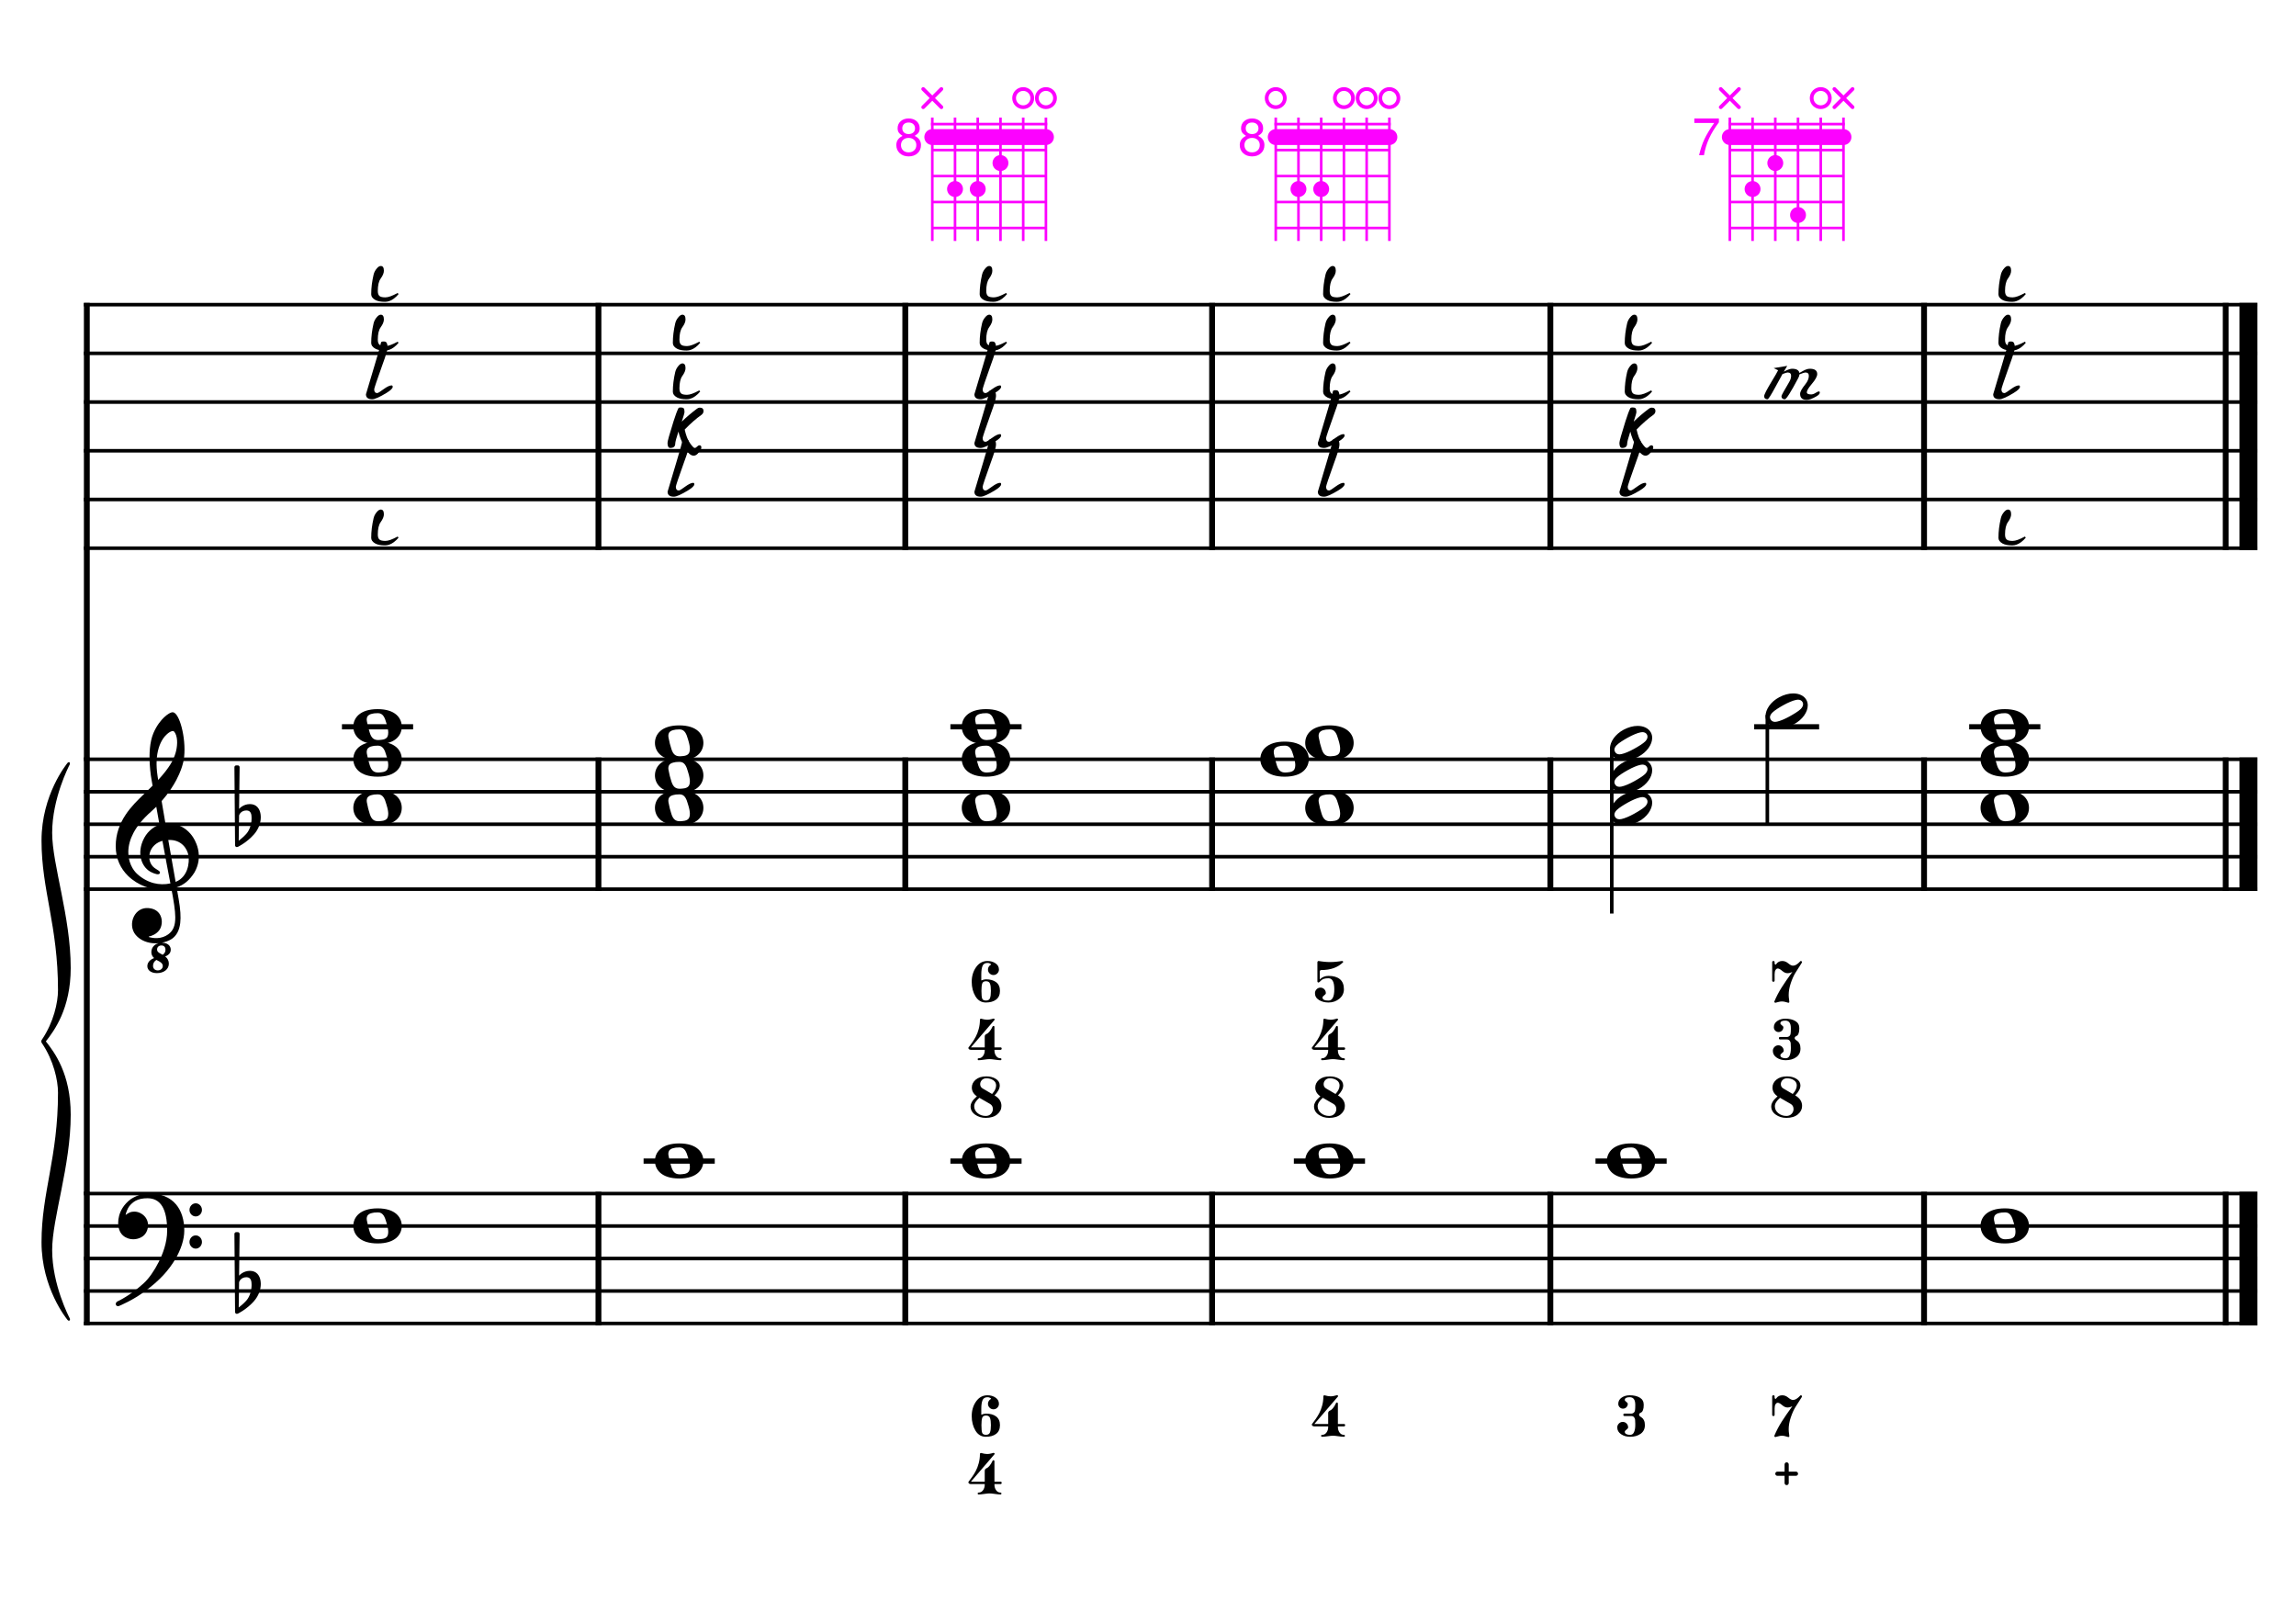 <?xml version="1.0" encoding="UTF-8" standalone="no"?>
<svg width="4209.44px" height="2976.38px" viewBox="0 0 4209.44 2976.38"
 xmlns="http://www.w3.org/2000/svg" xmlns:xlink="http://www.w3.org/1999/xlink" version="1.2" baseProfile="tiny">
<title>FaMajeur (11)</title>
<desc>Generated by MuseScore 3.6.2</desc>
<polyline class="StaffLines" fill="none" stroke="#000000" stroke-width="6.55" stroke-linejoin="bevel" points="153.819,558.425 4138.58,558.425"/>
<polyline class="StaffLines" fill="none" stroke="#000000" stroke-width="6.55" stroke-linejoin="bevel" points="153.819,647.717 4138.58,647.717"/>
<polyline class="StaffLines" fill="none" stroke="#000000" stroke-width="6.55" stroke-linejoin="bevel" points="153.819,737.008 4138.58,737.008"/>
<polyline class="StaffLines" fill="none" stroke="#000000" stroke-width="6.55" stroke-linejoin="bevel" points="153.819,826.299 4138.58,826.299"/>
<polyline class="StaffLines" fill="none" stroke="#000000" stroke-width="6.55" stroke-linejoin="bevel" points="153.819,915.591 4138.58,915.591"/>
<polyline class="StaffLines" fill="none" stroke="#000000" stroke-width="6.55" stroke-linejoin="bevel" points="153.819,1004.88 4138.58,1004.88"/>
<polyline class="StaffLines" fill="none" stroke="#000000" stroke-width="6.55" stroke-linejoin="bevel" points="153.819,1391.81 4138.58,1391.81"/>
<polyline class="StaffLines" fill="none" stroke="#000000" stroke-width="6.55" stroke-linejoin="bevel" points="153.819,1451.34 4138.58,1451.34"/>
<polyline class="StaffLines" fill="none" stroke="#000000" stroke-width="6.55" stroke-linejoin="bevel" points="153.819,1510.87 4138.58,1510.87"/>
<polyline class="StaffLines" fill="none" stroke="#000000" stroke-width="6.55" stroke-linejoin="bevel" points="153.819,1570.39 4138.58,1570.39"/>
<polyline class="StaffLines" fill="none" stroke="#000000" stroke-width="6.55" stroke-linejoin="bevel" points="153.819,1629.92 4138.58,1629.92"/>
<polyline class="StaffLines" fill="none" stroke="#000000" stroke-width="6.55" stroke-linejoin="bevel" points="153.819,2187.89 4138.58,2187.89"/>
<polyline class="StaffLines" fill="none" stroke="#000000" stroke-width="6.55" stroke-linejoin="bevel" points="153.819,2247.41 4138.58,2247.41"/>
<polyline class="StaffLines" fill="none" stroke="#000000" stroke-width="6.55" stroke-linejoin="bevel" points="153.819,2306.94 4138.58,2306.94"/>
<polyline class="StaffLines" fill="none" stroke="#000000" stroke-width="6.55" stroke-linejoin="bevel" points="153.819,2366.47 4138.58,2366.47"/>
<polyline class="StaffLines" fill="none" stroke="#000000" stroke-width="6.55" stroke-linejoin="bevel" points="153.819,2426 4138.58,2426"/>
<polyline class="BarLine" fill="none" stroke="#000000" stroke-width="10.71" stroke-linejoin="bevel" points="159.176,2184.61 159.176,2429.27"/>
<polyline class="BarLine" fill="none" stroke="#000000" stroke-width="10.71" stroke-linejoin="bevel" points="1097.2,2184.61 1097.2,2429.27"/>
<polyline class="BarLine" fill="none" stroke="#000000" stroke-width="10.71" stroke-linejoin="bevel" points="1659.72,2184.61 1659.72,2429.27"/>
<polyline class="BarLine" fill="none" stroke="#000000" stroke-width="10.71" stroke-linejoin="bevel" points="2222.24,2184.61 2222.24,2429.27"/>
<polyline class="BarLine" fill="none" stroke="#000000" stroke-width="10.71" stroke-linejoin="bevel" points="2842.39,2184.61 2842.39,2429.27"/>
<polyline class="BarLine" fill="none" stroke="#000000" stroke-width="10.71" stroke-linejoin="bevel" points="3527.53,2184.61 3527.53,2429.27"/>
<polyline class="BarLine" fill="none" stroke="#000000" stroke-width="10.71" stroke-linejoin="bevel" points="4080.54,2184.61 4080.54,2429.27"/>
<polyline class="BarLine" fill="none" stroke="#000000" stroke-width="32.74" stroke-linejoin="bevel" points="4122.21,2184.61 4122.21,2429.27"/>
<polyline class="BarLine" fill="none" stroke="#000000" stroke-width="10.71" stroke-linejoin="bevel" points="159.176,1388.54 159.176,2187.89"/>
<polyline class="BarLine" fill="none" stroke="#000000" stroke-width="10.71" stroke-linejoin="bevel" points="1097.2,1388.54 1097.2,1633.2"/>
<polyline class="BarLine" fill="none" stroke="#000000" stroke-width="10.71" stroke-linejoin="bevel" points="1659.72,1388.54 1659.72,1633.2"/>
<polyline class="BarLine" fill="none" stroke="#000000" stroke-width="10.71" stroke-linejoin="bevel" points="2222.24,1388.54 2222.24,1633.2"/>
<polyline class="BarLine" fill="none" stroke="#000000" stroke-width="10.71" stroke-linejoin="bevel" points="2842.39,1388.54 2842.39,1633.2"/>
<polyline class="BarLine" fill="none" stroke="#000000" stroke-width="10.71" stroke-linejoin="bevel" points="3527.53,1388.54 3527.53,1633.2"/>
<polyline class="BarLine" fill="none" stroke="#000000" stroke-width="10.71" stroke-linejoin="bevel" points="4080.54,1388.54 4080.54,1633.2"/>
<polyline class="BarLine" fill="none" stroke="#000000" stroke-width="32.74" stroke-linejoin="bevel" points="4122.21,1388.54 4122.21,1633.2"/>
<polyline class="BarLine" fill="none" stroke="#000000" stroke-width="10.71" stroke-linejoin="bevel" points="159.176,555.151 159.176,1391.81"/>
<polyline class="BarLine" fill="none" stroke="#000000" stroke-width="10.71" stroke-linejoin="bevel" points="1097.2,555.151 1097.2,1008.16"/>
<polyline class="BarLine" fill="none" stroke="#000000" stroke-width="10.71" stroke-linejoin="bevel" points="1659.72,555.151 1659.72,1008.16"/>
<polyline class="BarLine" fill="none" stroke="#000000" stroke-width="10.71" stroke-linejoin="bevel" points="2222.24,555.151 2222.24,1008.16"/>
<polyline class="BarLine" fill="none" stroke="#000000" stroke-width="10.71" stroke-linejoin="bevel" points="2842.39,555.151 2842.39,1008.16"/>
<polyline class="BarLine" fill="none" stroke="#000000" stroke-width="10.71" stroke-linejoin="bevel" points="3527.53,555.151 3527.53,1008.16"/>
<polyline class="BarLine" fill="none" stroke="#000000" stroke-width="10.71" stroke-linejoin="bevel" points="4080.54,555.151 4080.54,1008.16"/>
<polyline class="BarLine" fill="none" stroke="#000000" stroke-width="32.74" stroke-linejoin="bevel" points="4122.21,555.151 4122.21,1008.16"/>
<polyline class="LedgerLine" fill="none" stroke="#000000" stroke-width="9.52" stroke-linejoin="bevel" points="1179.94,2128.36 1310.42,2128.36"/>
<polyline class="LedgerLine" fill="none" stroke="#000000" stroke-width="9.52" stroke-linejoin="bevel" points="1742.46,2128.36 1872.94,2128.36"/>
<polyline class="LedgerLine" fill="none" stroke="#000000" stroke-width="9.52" stroke-linejoin="bevel" points="2372.13,2128.36 2502.61,2128.36"/>
<polyline class="LedgerLine" fill="none" stroke="#000000" stroke-width="9.52" stroke-linejoin="bevel" points="2925.14,2128.36 3055.62,2128.36"/>
<polyline class="LedgerLine" fill="none" stroke="#000000" stroke-width="9.52" stroke-linejoin="bevel" points="626.933,1332.28 757.41,1332.28"/>
<polyline class="LedgerLine" fill="none" stroke="#000000" stroke-width="9.52" stroke-linejoin="bevel" points="1742.46,1332.28 1872.94,1332.28"/>
<polyline class="LedgerLine" fill="none" stroke="#000000" stroke-width="9.52" stroke-linejoin="bevel" points="3216.1,1332.28 3335.14,1332.28"/>
<polyline class="LedgerLine" fill="none" stroke="#000000" stroke-width="9.52" stroke-linejoin="bevel" points="3610.27,1332.28 3740.75,1332.28"/>
<polyline class="Stem" fill="none" stroke="#000000" stroke-width="6.55" stroke-linejoin="bevel" points="2954.97,1370.05 2954.97,1674.57"/>
<polyline class="Stem" fill="none" stroke="#000000" stroke-width="6.55" stroke-linejoin="bevel" points="3240.21,1310.52 3240.21,1510.87"/>
<path class="Note" transform="matrix(2.381,0,0,2.381,647.767,2247.41)" d="M18.7,-13.6 C4.9,-13.6 0,-6.6 0,-0.1 C0,6.4 4.9,13.4 18.7,13.4 C32.5,13.4 37.3,6.4 37.3,-0.1 C37.3,-6.6 32.5,-13.6 18.7,-13.6 M10.4,-4.5 C10.3,-4.9 10.3,-5.3 10.3,-5.7 C10.3,-6.5 10.5,-7.3 10.9,-8 C11.6,-9 12.8,-9.7 14.3,-10 C15.6,-10.3 16.3,-10.5 18.9,-10.5 L19,-10.5 C23,-10.5 24.3,-6.8 25.4,-3 L25.7,-2 C26.5,0.6 26.9,2.8 26.9,4.5 C26.9,5.7 26.7,6.8 26.3,7.6 C25.7,8.7 24.7,9.4 23,9.8 C22.1,10 20.6,10.1 20.6,10.1 C20.1,10.1 19.7,10.2 19.3,10.2 C16.1,10.2 14.1,9 12.7,4.7 C11.5,1 11.3,-0.1 10.4,-4.5"/>
<path class="Note" transform="matrix(2.381,0,0,2.381,1200.77,2128.36)" d="M18.7,-13.6 C4.9,-13.6 0,-6.6 0,-0.1 C0,6.4 4.9,13.4 18.7,13.4 C32.5,13.4 37.3,6.4 37.3,-0.1 C37.3,-6.6 32.5,-13.6 18.7,-13.6 M10.4,-4.5 C10.3,-4.9 10.3,-5.3 10.3,-5.7 C10.3,-6.5 10.5,-7.3 10.9,-8 C11.6,-9 12.8,-9.7 14.3,-10 C15.6,-10.3 16.3,-10.5 18.9,-10.5 L19,-10.5 C23,-10.5 24.3,-6.8 25.4,-3 L25.7,-2 C26.5,0.6 26.9,2.8 26.9,4.5 C26.9,5.7 26.7,6.8 26.3,7.6 C25.7,8.7 24.7,9.4 23,9.8 C22.1,10 20.6,10.1 20.6,10.1 C20.1,10.1 19.7,10.2 19.3,10.2 C16.1,10.2 14.1,9 12.7,4.7 C11.5,1 11.3,-0.1 10.4,-4.5"/>
<path class="Note" transform="matrix(2.381,0,0,2.381,1763.3,2128.36)" d="M18.7,-13.6 C4.9,-13.6 0,-6.6 0,-0.1 C0,6.4 4.9,13.4 18.7,13.4 C32.5,13.4 37.3,6.4 37.3,-0.1 C37.3,-6.6 32.5,-13.6 18.7,-13.6 M10.4,-4.5 C10.3,-4.9 10.3,-5.3 10.3,-5.7 C10.3,-6.5 10.5,-7.3 10.9,-8 C11.6,-9 12.8,-9.7 14.3,-10 C15.6,-10.3 16.3,-10.5 18.9,-10.5 L19,-10.5 C23,-10.5 24.3,-6.8 25.4,-3 L25.7,-2 C26.5,0.6 26.9,2.8 26.9,4.5 C26.9,5.7 26.7,6.8 26.3,7.6 C25.7,8.7 24.7,9.4 23,9.8 C22.1,10 20.6,10.1 20.6,10.1 C20.1,10.1 19.7,10.2 19.3,10.2 C16.1,10.2 14.1,9 12.7,4.7 C11.5,1 11.3,-0.1 10.4,-4.5"/>
<path class="Note" transform="matrix(2.381,0,0,2.381,2392.97,2128.36)" d="M18.7,-13.6 C4.9,-13.6 0,-6.6 0,-0.1 C0,6.4 4.9,13.4 18.7,13.4 C32.5,13.4 37.3,6.4 37.3,-0.1 C37.3,-6.6 32.5,-13.6 18.7,-13.6 M10.4,-4.5 C10.3,-4.9 10.3,-5.3 10.3,-5.7 C10.3,-6.5 10.5,-7.3 10.9,-8 C11.6,-9 12.8,-9.7 14.3,-10 C15.6,-10.3 16.3,-10.5 18.9,-10.5 L19,-10.5 C23,-10.5 24.3,-6.8 25.4,-3 L25.7,-2 C26.5,0.6 26.9,2.8 26.9,4.5 C26.9,5.7 26.7,6.8 26.3,7.6 C25.7,8.7 24.7,9.4 23,9.8 C22.1,10 20.6,10.1 20.6,10.1 C20.1,10.1 19.7,10.2 19.3,10.2 C16.1,10.2 14.1,9 12.7,4.7 C11.5,1 11.3,-0.1 10.4,-4.5"/>
<path class="Note" transform="matrix(2.381,0,0,2.381,2945.97,2128.36)" d="M18.7,-13.6 C4.9,-13.6 0,-6.6 0,-0.1 C0,6.4 4.9,13.4 18.7,13.4 C32.5,13.4 37.3,6.4 37.3,-0.1 C37.3,-6.6 32.5,-13.6 18.7,-13.6 M10.4,-4.5 C10.3,-4.9 10.3,-5.3 10.3,-5.7 C10.3,-6.5 10.5,-7.3 10.9,-8 C11.6,-9 12.8,-9.7 14.3,-10 C15.6,-10.3 16.3,-10.5 18.9,-10.5 L19,-10.5 C23,-10.5 24.3,-6.8 25.4,-3 L25.7,-2 C26.5,0.6 26.9,2.8 26.9,4.5 C26.9,5.7 26.7,6.8 26.3,7.6 C25.7,8.7 24.7,9.4 23,9.8 C22.1,10 20.6,10.1 20.6,10.1 C20.1,10.1 19.7,10.2 19.3,10.2 C16.1,10.2 14.1,9 12.7,4.7 C11.5,1 11.3,-0.1 10.4,-4.5"/>
<path class="Note" transform="matrix(2.381,0,0,2.381,3631.11,2247.41)" d="M18.7,-13.6 C4.9,-13.6 0,-6.6 0,-0.1 C0,6.4 4.9,13.4 18.7,13.4 C32.5,13.4 37.3,6.4 37.3,-0.1 C37.3,-6.6 32.5,-13.6 18.7,-13.6 M10.4,-4.5 C10.3,-4.9 10.3,-5.3 10.3,-5.7 C10.3,-6.5 10.5,-7.3 10.9,-8 C11.6,-9 12.8,-9.7 14.3,-10 C15.6,-10.3 16.3,-10.5 18.9,-10.5 L19,-10.5 C23,-10.5 24.3,-6.8 25.4,-3 L25.7,-2 C26.5,0.6 26.9,2.8 26.9,4.5 C26.9,5.7 26.7,6.8 26.3,7.6 C25.7,8.7 24.7,9.4 23,9.8 C22.1,10 20.6,10.1 20.6,10.1 C20.1,10.1 19.7,10.2 19.3,10.2 C16.1,10.2 14.1,9 12.7,4.7 C11.5,1 11.3,-0.1 10.4,-4.5"/>
<path class="Note" transform="matrix(2.381,0,0,2.381,647.767,1481.1)" d="M18.7,-13.6 C4.9,-13.6 0,-6.6 0,-0.1 C0,6.4 4.9,13.4 18.7,13.4 C32.5,13.4 37.3,6.4 37.3,-0.1 C37.3,-6.6 32.5,-13.6 18.7,-13.6 M10.4,-4.5 C10.3,-4.9 10.3,-5.3 10.3,-5.7 C10.3,-6.5 10.5,-7.3 10.9,-8 C11.6,-9 12.8,-9.7 14.3,-10 C15.6,-10.3 16.3,-10.5 18.9,-10.5 L19,-10.5 C23,-10.5 24.3,-6.8 25.4,-3 L25.7,-2 C26.5,0.6 26.9,2.8 26.9,4.5 C26.9,5.7 26.7,6.8 26.3,7.6 C25.7,8.7 24.7,9.4 23,9.8 C22.1,10 20.6,10.1 20.6,10.1 C20.1,10.1 19.7,10.2 19.3,10.2 C16.1,10.2 14.1,9 12.7,4.7 C11.5,1 11.3,-0.1 10.4,-4.5"/>
<path class="Note" transform="matrix(2.381,0,0,2.381,647.767,1391.81)" d="M18.7,-13.6 C4.9,-13.6 0,-6.6 0,-0.1 C0,6.4 4.9,13.4 18.7,13.4 C32.5,13.4 37.3,6.4 37.3,-0.1 C37.3,-6.6 32.5,-13.6 18.7,-13.6 M10.4,-4.5 C10.3,-4.9 10.3,-5.3 10.3,-5.7 C10.3,-6.5 10.5,-7.3 10.9,-8 C11.6,-9 12.8,-9.7 14.3,-10 C15.6,-10.3 16.3,-10.5 18.9,-10.5 L19,-10.5 C23,-10.5 24.3,-6.8 25.4,-3 L25.7,-2 C26.5,0.6 26.9,2.8 26.9,4.5 C26.9,5.7 26.7,6.8 26.3,7.6 C25.7,8.7 24.7,9.4 23,9.8 C22.1,10 20.6,10.1 20.6,10.1 C20.1,10.1 19.7,10.2 19.3,10.2 C16.1,10.2 14.1,9 12.7,4.7 C11.5,1 11.3,-0.1 10.4,-4.5"/>
<path class="Note" transform="matrix(2.381,0,0,2.381,647.767,1332.28)" d="M18.7,-13.6 C4.9,-13.6 0,-6.6 0,-0.1 C0,6.4 4.9,13.4 18.7,13.4 C32.5,13.4 37.3,6.4 37.3,-0.1 C37.3,-6.6 32.5,-13.6 18.7,-13.6 M10.4,-4.5 C10.3,-4.9 10.3,-5.3 10.3,-5.7 C10.3,-6.5 10.5,-7.3 10.9,-8 C11.6,-9 12.8,-9.7 14.3,-10 C15.6,-10.3 16.3,-10.5 18.9,-10.5 L19,-10.5 C23,-10.5 24.3,-6.8 25.4,-3 L25.7,-2 C26.5,0.6 26.9,2.8 26.9,4.5 C26.9,5.7 26.7,6.8 26.3,7.6 C25.7,8.7 24.7,9.4 23,9.8 C22.1,10 20.6,10.1 20.6,10.1 C20.1,10.1 19.7,10.2 19.3,10.2 C16.1,10.2 14.1,9 12.7,4.7 C11.5,1 11.3,-0.1 10.4,-4.5"/>
<path class="Note" transform="matrix(2.381,0,0,2.381,1200.77,1481.1)" d="M18.7,-13.6 C4.9,-13.6 0,-6.6 0,-0.1 C0,6.4 4.9,13.4 18.7,13.4 C32.5,13.4 37.3,6.4 37.3,-0.1 C37.3,-6.6 32.5,-13.6 18.7,-13.6 M10.4,-4.5 C10.3,-4.9 10.3,-5.3 10.3,-5.7 C10.3,-6.5 10.5,-7.3 10.9,-8 C11.6,-9 12.8,-9.7 14.3,-10 C15.6,-10.3 16.3,-10.5 18.9,-10.5 L19,-10.5 C23,-10.5 24.3,-6.8 25.4,-3 L25.7,-2 C26.5,0.6 26.9,2.8 26.9,4.5 C26.9,5.7 26.7,6.8 26.3,7.6 C25.7,8.7 24.7,9.4 23,9.8 C22.1,10 20.6,10.1 20.6,10.1 C20.1,10.1 19.7,10.2 19.3,10.2 C16.1,10.2 14.1,9 12.7,4.7 C11.5,1 11.3,-0.1 10.4,-4.5"/>
<path class="Note" transform="matrix(2.381,0,0,2.381,1200.77,1421.57)" d="M18.7,-13.6 C4.9,-13.6 0,-6.6 0,-0.1 C0,6.4 4.9,13.4 18.7,13.4 C32.5,13.4 37.3,6.4 37.3,-0.1 C37.3,-6.6 32.5,-13.6 18.7,-13.6 M10.4,-4.5 C10.3,-4.9 10.3,-5.3 10.3,-5.7 C10.3,-6.5 10.5,-7.3 10.9,-8 C11.6,-9 12.8,-9.7 14.3,-10 C15.6,-10.3 16.3,-10.5 18.9,-10.5 L19,-10.5 C23,-10.5 24.3,-6.8 25.4,-3 L25.7,-2 C26.5,0.6 26.9,2.8 26.9,4.5 C26.9,5.7 26.7,6.8 26.3,7.6 C25.7,8.7 24.7,9.4 23,9.8 C22.1,10 20.6,10.1 20.6,10.1 C20.1,10.1 19.7,10.2 19.3,10.2 C16.1,10.2 14.1,9 12.7,4.7 C11.5,1 11.3,-0.1 10.4,-4.5"/>
<path class="Note" transform="matrix(2.381,0,0,2.381,1200.77,1362.05)" d="M18.7,-13.6 C4.9,-13.6 0,-6.6 0,-0.1 C0,6.4 4.9,13.4 18.7,13.4 C32.5,13.4 37.3,6.4 37.3,-0.1 C37.3,-6.6 32.5,-13.6 18.7,-13.6 M10.4,-4.5 C10.3,-4.9 10.3,-5.3 10.3,-5.7 C10.3,-6.5 10.5,-7.3 10.9,-8 C11.6,-9 12.8,-9.7 14.3,-10 C15.6,-10.3 16.3,-10.5 18.9,-10.5 L19,-10.5 C23,-10.5 24.3,-6.8 25.4,-3 L25.7,-2 C26.5,0.6 26.9,2.8 26.9,4.5 C26.9,5.7 26.7,6.8 26.3,7.6 C25.7,8.7 24.7,9.4 23,9.8 C22.1,10 20.6,10.1 20.6,10.1 C20.1,10.1 19.7,10.2 19.3,10.2 C16.1,10.2 14.1,9 12.7,4.7 C11.5,1 11.3,-0.1 10.4,-4.5"/>
<path class="Note" transform="matrix(2.381,0,0,2.381,1763.3,1481.1)" d="M18.7,-13.6 C4.9,-13.6 0,-6.6 0,-0.1 C0,6.4 4.9,13.4 18.7,13.4 C32.5,13.4 37.3,6.4 37.3,-0.1 C37.3,-6.6 32.5,-13.6 18.7,-13.6 M10.4,-4.5 C10.3,-4.9 10.3,-5.3 10.3,-5.7 C10.3,-6.5 10.5,-7.3 10.9,-8 C11.6,-9 12.8,-9.7 14.3,-10 C15.6,-10.3 16.3,-10.5 18.9,-10.5 L19,-10.5 C23,-10.5 24.3,-6.8 25.4,-3 L25.7,-2 C26.5,0.6 26.9,2.8 26.9,4.5 C26.9,5.7 26.7,6.8 26.3,7.6 C25.7,8.7 24.7,9.4 23,9.8 C22.1,10 20.6,10.1 20.6,10.1 C20.1,10.1 19.7,10.2 19.3,10.2 C16.1,10.2 14.1,9 12.7,4.7 C11.5,1 11.3,-0.1 10.4,-4.5"/>
<path class="Note" transform="matrix(2.381,0,0,2.381,1763.3,1391.81)" d="M18.7,-13.6 C4.9,-13.6 0,-6.6 0,-0.1 C0,6.4 4.9,13.4 18.7,13.4 C32.5,13.4 37.3,6.4 37.3,-0.1 C37.3,-6.6 32.5,-13.6 18.7,-13.6 M10.4,-4.5 C10.3,-4.9 10.3,-5.3 10.3,-5.7 C10.3,-6.5 10.5,-7.3 10.9,-8 C11.6,-9 12.8,-9.7 14.3,-10 C15.6,-10.3 16.3,-10.5 18.9,-10.5 L19,-10.5 C23,-10.5 24.3,-6.8 25.4,-3 L25.7,-2 C26.5,0.6 26.9,2.8 26.9,4.5 C26.9,5.7 26.7,6.8 26.3,7.6 C25.7,8.7 24.7,9.4 23,9.8 C22.1,10 20.6,10.1 20.6,10.1 C20.1,10.1 19.7,10.2 19.3,10.2 C16.1,10.2 14.1,9 12.7,4.7 C11.5,1 11.3,-0.1 10.4,-4.5"/>
<path class="Note" transform="matrix(2.381,0,0,2.381,1763.3,1332.28)" d="M18.7,-13.6 C4.9,-13.6 0,-6.6 0,-0.1 C0,6.4 4.9,13.4 18.7,13.4 C32.5,13.4 37.3,6.4 37.3,-0.1 C37.3,-6.6 32.5,-13.6 18.7,-13.6 M10.4,-4.5 C10.3,-4.9 10.3,-5.3 10.3,-5.7 C10.3,-6.5 10.5,-7.3 10.9,-8 C11.6,-9 12.8,-9.7 14.3,-10 C15.6,-10.3 16.3,-10.5 18.9,-10.5 L19,-10.5 C23,-10.5 24.3,-6.8 25.4,-3 L25.7,-2 C26.5,0.6 26.9,2.8 26.9,4.5 C26.9,5.7 26.7,6.8 26.3,7.6 C25.7,8.7 24.7,9.4 23,9.8 C22.1,10 20.6,10.1 20.6,10.1 C20.1,10.1 19.7,10.2 19.3,10.2 C16.1,10.2 14.1,9 12.7,4.7 C11.5,1 11.3,-0.1 10.4,-4.5"/>
<path class="Note" transform="matrix(2.381,0,0,2.381,2392.97,1481.1)" d="M18.7,-13.6 C4.9,-13.6 0,-6.6 0,-0.1 C0,6.4 4.9,13.4 18.7,13.4 C32.5,13.4 37.3,6.4 37.3,-0.1 C37.3,-6.6 32.5,-13.6 18.7,-13.6 M10.4,-4.5 C10.3,-4.9 10.3,-5.3 10.3,-5.7 C10.3,-6.5 10.5,-7.3 10.9,-8 C11.6,-9 12.8,-9.7 14.3,-10 C15.6,-10.3 16.3,-10.5 18.9,-10.5 L19,-10.5 C23,-10.5 24.3,-6.8 25.4,-3 L25.7,-2 C26.5,0.6 26.9,2.8 26.9,4.5 C26.9,5.7 26.7,6.8 26.3,7.6 C25.7,8.7 24.7,9.4 23,9.8 C22.1,10 20.6,10.1 20.6,10.1 C20.1,10.1 19.7,10.2 19.3,10.2 C16.1,10.2 14.1,9 12.7,4.7 C11.5,1 11.3,-0.1 10.4,-4.5"/>
<path class="Note" transform="matrix(2.381,0,0,2.381,2310.71,1391.81)" d="M18.7,-13.6 C4.9,-13.6 0,-6.6 0,-0.1 C0,6.4 4.9,13.4 18.7,13.4 C32.5,13.4 37.3,6.4 37.3,-0.1 C37.3,-6.6 32.5,-13.6 18.7,-13.6 M10.4,-4.5 C10.3,-4.9 10.3,-5.3 10.3,-5.7 C10.3,-6.5 10.5,-7.3 10.9,-8 C11.6,-9 12.8,-9.7 14.3,-10 C15.6,-10.3 16.3,-10.5 18.9,-10.5 L19,-10.5 C23,-10.5 24.3,-6.8 25.4,-3 L25.7,-2 C26.5,0.6 26.9,2.8 26.9,4.5 C26.9,5.7 26.7,6.8 26.3,7.6 C25.7,8.7 24.7,9.4 23,9.8 C22.1,10 20.6,10.1 20.6,10.1 C20.1,10.1 19.7,10.2 19.3,10.2 C16.1,10.2 14.1,9 12.7,4.7 C11.5,1 11.3,-0.1 10.4,-4.5"/>
<path class="Note" transform="matrix(2.381,0,0,2.381,2392.97,1362.05)" d="M18.7,-13.6 C4.9,-13.6 0,-6.6 0,-0.1 C0,6.4 4.9,13.4 18.7,13.4 C32.5,13.4 37.3,6.4 37.3,-0.1 C37.3,-6.6 32.5,-13.6 18.7,-13.6 M10.4,-4.5 C10.3,-4.9 10.3,-5.3 10.3,-5.7 C10.3,-6.5 10.5,-7.3 10.9,-8 C11.6,-9 12.8,-9.7 14.3,-10 C15.6,-10.3 16.3,-10.5 18.9,-10.5 L19,-10.5 C23,-10.5 24.3,-6.8 25.4,-3 L25.7,-2 C26.5,0.6 26.9,2.8 26.9,4.5 C26.9,5.7 26.7,6.8 26.3,7.6 C25.7,8.7 24.7,9.4 23,9.8 C22.1,10 20.6,10.1 20.6,10.1 C20.1,10.1 19.7,10.2 19.3,10.2 C16.1,10.2 14.1,9 12.7,4.7 C11.5,1 11.3,-0.1 10.4,-4.5"/>
<path class="Note" transform="matrix(2.381,0,0,2.381,2951.69,1481.1)" d="M31.5,-8.1 C29.7,-11.4 25.9,-13.2 21.3,-13.2 C17.9,-13.2 14.2,-12.2 10.6,-10.3 C4,-6.8 0,-0.9 0,4.2 C0,5.6 0.3,7 1,8.3 C2.8,11.6 6.6,13.3 11.2,13.3 C14.6,13.3 18.3,12.4 21.9,10.5 C28.5,7 32.5,1.1 32.5,-4 C32.5,-5.4 32.2,-6.8 31.5,-8.1 M27.2,-1.3 C25.5,0.4 22.1,2.5 18.5,4.5 C14.9,6.5 11.3,8 8.9,8.5 C8.4,8.6 7.9,8.7 7.4,8.7 C5.8,8.7 4.6,8.1 3.9,6.8 C3.6,6.3 3.4,5.7 3.4,5.1 C3.4,4 4.1,2.7 5.2,1.6 C6.9,-0.1 10.2,-2.2 13.8,-4.2 C17.4,-6.2 21,-7.7 23.4,-8.2 C23.9,-8.3 24.4,-8.4 24.9,-8.4 C26.5,-8.4 27.8,-7.8 28.5,-6.5 C28.8,-6 28.9,-5.4 28.9,-4.8 C28.9,-3.7 28.3,-2.5 27.2,-1.3"/>
<path class="Note" transform="matrix(2.381,0,0,2.381,2951.69,1421.57)" d="M31.5,-8.1 C29.7,-11.4 25.9,-13.2 21.3,-13.2 C17.9,-13.2 14.2,-12.2 10.6,-10.3 C4,-6.8 0,-0.9 0,4.2 C0,5.6 0.3,7 1,8.3 C2.8,11.6 6.6,13.3 11.2,13.3 C14.6,13.3 18.3,12.4 21.9,10.5 C28.5,7 32.5,1.1 32.5,-4 C32.5,-5.4 32.2,-6.8 31.5,-8.1 M27.2,-1.3 C25.5,0.4 22.1,2.5 18.5,4.5 C14.9,6.5 11.3,8 8.9,8.5 C8.4,8.6 7.9,8.7 7.4,8.7 C5.8,8.7 4.6,8.1 3.9,6.8 C3.6,6.3 3.4,5.7 3.4,5.1 C3.4,4 4.1,2.7 5.2,1.6 C6.9,-0.1 10.2,-2.2 13.8,-4.2 C17.4,-6.2 21,-7.7 23.4,-8.2 C23.9,-8.3 24.4,-8.4 24.9,-8.4 C26.5,-8.4 27.8,-7.8 28.5,-6.5 C28.8,-6 28.9,-5.4 28.9,-4.8 C28.9,-3.7 28.3,-2.5 27.2,-1.3"/>
<path class="Note" transform="matrix(2.381,0,0,2.381,2951.69,1362.05)" d="M31.5,-8.1 C29.7,-11.4 25.9,-13.2 21.3,-13.2 C17.9,-13.2 14.2,-12.2 10.6,-10.3 C4,-6.8 0,-0.9 0,4.2 C0,5.6 0.3,7 1,8.3 C2.8,11.6 6.6,13.3 11.2,13.3 C14.6,13.3 18.3,12.4 21.9,10.5 C28.5,7 32.5,1.1 32.5,-4 C32.5,-5.4 32.2,-6.8 31.5,-8.1 M27.2,-1.3 C25.5,0.4 22.1,2.5 18.5,4.5 C14.9,6.5 11.3,8 8.9,8.5 C8.4,8.6 7.9,8.7 7.4,8.7 C5.8,8.7 4.6,8.1 3.9,6.8 C3.6,6.3 3.4,5.7 3.4,5.1 C3.4,4 4.1,2.7 5.2,1.6 C6.9,-0.1 10.2,-2.2 13.8,-4.2 C17.4,-6.2 21,-7.7 23.4,-8.2 C23.9,-8.3 24.4,-8.4 24.9,-8.4 C26.5,-8.4 27.8,-7.8 28.5,-6.5 C28.8,-6 28.9,-5.4 28.9,-4.8 C28.9,-3.7 28.3,-2.5 27.2,-1.3"/>
<path class="Note" transform="matrix(2.381,0,0,2.381,3236.93,1302.52)" d="M31.5,-8.1 C29.7,-11.4 25.9,-13.2 21.3,-13.2 C17.9,-13.2 14.2,-12.2 10.6,-10.3 C4,-6.8 0,-0.9 0,4.2 C0,5.6 0.3,7 1,8.3 C2.8,11.6 6.6,13.3 11.2,13.3 C14.6,13.3 18.3,12.4 21.9,10.5 C28.5,7 32.5,1.1 32.5,-4 C32.5,-5.4 32.2,-6.8 31.5,-8.1 M27.2,-1.3 C25.5,0.4 22.1,2.5 18.5,4.5 C14.9,6.5 11.3,8 8.9,8.5 C8.4,8.6 7.9,8.7 7.4,8.7 C5.8,8.7 4.6,8.1 3.9,6.8 C3.6,6.3 3.4,5.7 3.4,5.1 C3.4,4 4.1,2.7 5.2,1.6 C6.9,-0.1 10.2,-2.2 13.8,-4.2 C17.4,-6.2 21,-7.7 23.4,-8.2 C23.9,-8.3 24.4,-8.4 24.9,-8.4 C26.5,-8.4 27.8,-7.8 28.5,-6.5 C28.8,-6 28.9,-5.4 28.9,-4.8 C28.9,-3.7 28.3,-2.5 27.2,-1.3"/>
<path class="Note" transform="matrix(2.381,0,0,2.381,3631.11,1481.1)" d="M18.7,-13.6 C4.9,-13.6 0,-6.6 0,-0.1 C0,6.4 4.9,13.4 18.7,13.4 C32.5,13.4 37.3,6.4 37.3,-0.1 C37.3,-6.6 32.5,-13.6 18.7,-13.6 M10.4,-4.5 C10.3,-4.9 10.3,-5.3 10.3,-5.7 C10.3,-6.5 10.5,-7.3 10.9,-8 C11.6,-9 12.8,-9.7 14.3,-10 C15.6,-10.3 16.3,-10.5 18.9,-10.5 L19,-10.5 C23,-10.5 24.3,-6.8 25.4,-3 L25.7,-2 C26.5,0.6 26.9,2.8 26.9,4.5 C26.9,5.7 26.7,6.8 26.3,7.6 C25.7,8.7 24.7,9.4 23,9.8 C22.1,10 20.6,10.1 20.6,10.1 C20.1,10.1 19.7,10.2 19.3,10.2 C16.1,10.2 14.1,9 12.7,4.7 C11.5,1 11.3,-0.1 10.4,-4.5"/>
<path class="Note" transform="matrix(2.381,0,0,2.381,3631.11,1391.81)" d="M18.7,-13.6 C4.9,-13.6 0,-6.6 0,-0.1 C0,6.4 4.9,13.4 18.7,13.4 C32.5,13.4 37.3,6.4 37.3,-0.1 C37.3,-6.6 32.5,-13.6 18.7,-13.6 M10.4,-4.5 C10.3,-4.9 10.3,-5.3 10.3,-5.7 C10.3,-6.5 10.5,-7.3 10.9,-8 C11.6,-9 12.8,-9.7 14.3,-10 C15.6,-10.3 16.3,-10.5 18.9,-10.5 L19,-10.5 C23,-10.5 24.3,-6.8 25.4,-3 L25.7,-2 C26.5,0.6 26.9,2.8 26.9,4.5 C26.9,5.7 26.7,6.8 26.3,7.6 C25.7,8.7 24.7,9.4 23,9.8 C22.1,10 20.6,10.1 20.6,10.1 C20.1,10.1 19.7,10.2 19.3,10.2 C16.1,10.2 14.1,9 12.7,4.7 C11.5,1 11.3,-0.1 10.4,-4.5"/>
<path class="Note" transform="matrix(2.381,0,0,2.381,3631.11,1332.28)" d="M18.7,-13.6 C4.9,-13.6 0,-6.6 0,-0.1 C0,6.4 4.9,13.4 18.7,13.4 C32.5,13.4 37.3,6.4 37.3,-0.1 C37.3,-6.6 32.5,-13.6 18.7,-13.6 M10.4,-4.5 C10.3,-4.9 10.3,-5.3 10.3,-5.7 C10.3,-6.5 10.5,-7.3 10.9,-8 C11.6,-9 12.8,-9.7 14.3,-10 C15.6,-10.3 16.3,-10.5 18.9,-10.5 L19,-10.5 C23,-10.5 24.3,-6.8 25.4,-3 L25.7,-2 C26.5,0.6 26.9,2.8 26.9,4.5 C26.9,5.7 26.7,6.8 26.3,7.6 C25.7,8.7 24.7,9.4 23,9.8 C22.1,10 20.6,10.1 20.6,10.1 C20.1,10.1 19.7,10.2 19.3,10.2 C16.1,10.2 14.1,9 12.7,4.7 C11.5,1 11.3,-0.1 10.4,-4.5"/>
<path class="Note" d="M698.115,934.041 C701.911,934.041 703.809,936.946 703.809,942.757 C703.809,946.941 701.834,951.744 697.882,957.167 C694.396,962.048 692.653,969.602 692.653,979.828 C692.653,984.709 693.931,987.963 696.488,989.59 C698.27,990.83 701.601,991.488 706.482,991.566 C711.75,991.566 719.227,988.893 728.911,983.547 L730.77,985.406 C728.291,988.583 725.308,991.449 721.822,994.006 C716.631,997.802 711.324,999.7 705.901,999.7 C698.076,999.7 692.149,998.577 688.121,996.33 C683.085,993.541 680.567,990.055 680.567,985.871 C680.567,974.328 682.039,962.28 684.983,949.73 C686.068,945.159 688.431,940.975 692.072,937.179 C694.164,935.087 696.178,934.041 698.115,934.041"/>
<path class="Note" d="M698.115,576.876 C701.911,576.876 703.809,579.781 703.809,585.592 C703.809,589.775 701.834,594.579 697.882,600.002 C694.396,604.883 692.653,612.436 692.653,622.663 C692.653,627.544 693.931,630.798 696.488,632.425 C698.27,633.664 701.601,634.323 706.482,634.4 C711.75,634.4 719.227,631.727 728.911,626.382 L730.77,628.241 C728.291,631.417 725.308,634.284 721.822,636.841 C716.631,640.637 711.324,642.535 705.901,642.535 C698.076,642.535 692.149,641.412 688.121,639.165 C683.085,636.376 680.567,632.889 680.567,628.706 C680.567,617.162 682.039,605.115 684.983,592.564 C686.068,587.993 688.431,583.81 692.072,580.013 C694.164,577.922 696.178,576.876 698.115,576.876"/>
<path class="Note" d="M698.115,487.584 C701.911,487.584 703.809,490.49 703.809,496.3 C703.809,500.484 701.834,505.287 697.882,510.71 C694.396,515.591 692.653,523.145 692.653,533.372 C692.653,538.252 693.931,541.506 696.488,543.133 C698.27,544.373 701.601,545.031 706.482,545.109 C711.75,545.109 719.227,542.436 728.911,537.09 L730.77,538.95 C728.291,542.126 725.308,544.993 721.822,547.549 C716.631,551.346 711.324,553.244 705.901,553.244 C698.076,553.244 692.149,552.12 688.121,549.874 C683.085,547.084 680.567,543.598 680.567,539.415 C680.567,527.871 682.039,515.824 684.983,503.273 C686.068,498.702 688.431,494.518 692.072,490.722 C694.164,488.63 696.178,487.584 698.115,487.584"/>
<path class="Note" d="M703.344,625.958 C705.824,625.958 707.528,626.578 708.458,627.818 C709.852,629.909 710.549,632.853 710.549,636.65 C710.549,641.066 707.45,651.641 701.253,668.375 C691.103,696.808 686.029,711.877 686.029,713.581 C686.029,718.152 687.85,720.476 691.491,720.554 C693.04,720.554 696.992,718.152 703.344,713.349 C709.62,708.778 714.462,706.492 717.871,706.492 C719.265,706.492 719.963,707.345 719.963,709.049 C719.963,711.916 716.128,715.673 708.458,720.321 C695.907,727.991 687.23,731.826 682.426,731.826 C674.756,731.826 670.922,728.805 670.922,722.762 C670.922,722.607 676.228,704.827 686.842,669.421 C693.273,648.116 697.185,634.248 698.58,627.818 C698.812,626.578 700.4,625.958 703.344,625.958"/>
<path class="Note" d="M1251.12,576.876 C1254.92,576.876 1256.82,579.781 1256.82,585.592 C1256.82,589.775 1254.84,594.579 1250.89,600.002 C1247.4,604.883 1245.66,612.436 1245.66,622.663 C1245.66,627.544 1246.94,630.798 1249.5,632.425 C1251.28,633.664 1254.61,634.323 1259.49,634.4 C1264.76,634.4 1272.23,631.727 1281.92,626.382 L1283.78,628.241 C1281.3,631.417 1278.32,634.284 1274.83,636.841 C1269.64,640.637 1264.33,642.535 1258.91,642.535 C1251.08,642.535 1245.16,641.412 1241.13,639.165 C1236.09,636.376 1233.57,632.889 1233.57,628.706 C1233.57,617.162 1235.05,605.115 1237.99,592.564 C1239.08,587.993 1241.44,583.81 1245.08,580.013 C1247.17,577.922 1249.19,576.876 1251.12,576.876"/>
<path class="Note" d="M1256.35,804.541 C1258.83,804.541 1260.54,805.161 1261.47,806.4 C1262.86,808.492 1263.56,811.436 1263.56,815.232 C1263.56,819.648 1260.46,830.223 1254.26,846.958 C1244.11,875.391 1239.04,890.459 1239.04,892.164 C1239.04,896.735 1240.86,899.059 1244.5,899.137 C1246.05,899.137 1250,896.735 1256.35,891.931 C1262.63,887.36 1267.47,885.075 1270.88,885.075 C1272.27,885.075 1272.97,885.927 1272.97,887.632 C1272.97,890.498 1269.14,894.256 1261.47,898.904 C1248.91,906.574 1240.24,910.409 1235.43,910.409 C1227.76,910.409 1223.93,907.388 1223.93,901.345 C1223.93,901.19 1229.24,883.409 1239.85,848.004 C1246.28,826.698 1250.19,812.831 1251.59,806.4 C1251.82,805.161 1253.41,804.541 1256.35,804.541"/>
<path class="Note" d="M1282.73,747.207 C1285.13,747.207 1286.88,747.711 1287.96,748.718 C1289.2,749.803 1289.82,751.391 1289.82,753.483 C1289.82,756.117 1288.66,758.364 1286.33,760.223 C1276.26,767.351 1265.92,776.415 1255.31,787.416 C1257.71,798.03 1260.65,805.894 1264.14,811.007 C1268.71,817.748 1271.85,821.118 1273.55,821.118 C1275.1,821.118 1276.77,820.149 1278.55,818.212 C1279.79,816.895 1280.99,816.237 1282.15,816.237 C1284.63,816.237 1285.87,817.554 1285.87,820.188 C1285.87,822.977 1283.66,826.773 1279.25,831.577 C1276.84,834.056 1274.33,835.295 1271.69,835.295 C1266.27,835.295 1260.81,830.221 1255.31,820.072 C1249.73,809.845 1245.89,800.2 1243.8,791.135 C1239.93,803.066 1237.99,810.388 1237.99,813.099 C1237.99,818.445 1234.93,821.118 1228.81,821.118 C1225.48,821.118 1223.81,818.019 1223.81,811.821 C1223.81,808.877 1227.49,795.706 1234.85,772.309 C1238.49,760.843 1241.48,752.824 1243.8,748.253 C1244.34,747.324 1245.74,746.859 1247.98,746.859 C1250.62,746.859 1252.44,747.401 1253.45,748.486 C1254.45,749.57 1254.96,751.817 1254.96,755.226 C1254.96,756.93 1253.29,762.818 1249.96,772.89 C1258.25,764.755 1267.59,756.814 1277.97,749.067 C1279.59,747.827 1281.18,747.207 1282.73,747.207"/>
<path class="Note" d="M1251.12,666.167 C1254.92,666.167 1256.82,669.072 1256.82,674.883 C1256.82,679.067 1254.84,683.87 1250.89,689.293 C1247.4,694.174 1245.66,701.728 1245.66,711.954 C1245.66,716.835 1246.94,720.089 1249.5,721.716 C1251.28,722.956 1254.61,723.614 1259.49,723.692 C1264.76,723.692 1272.23,721.019 1281.92,715.673 L1283.78,717.532 C1281.3,720.709 1278.32,723.575 1274.83,726.132 C1269.64,729.928 1264.33,731.826 1258.91,731.826 C1251.08,731.826 1245.16,730.703 1241.13,728.456 C1236.09,725.667 1233.57,722.181 1233.57,717.997 C1233.57,706.454 1235.05,694.406 1237.99,681.856 C1239.08,677.285 1241.44,673.101 1245.08,669.305 C1247.17,667.213 1249.19,666.167 1251.12,666.167"/>
<path class="Note" d="M1818.87,804.541 C1821.35,804.541 1823.06,805.161 1823.99,806.4 C1825.38,808.492 1826.08,811.436 1826.08,815.232 C1826.08,819.648 1822.98,830.223 1816.78,846.958 C1806.63,875.391 1801.56,890.459 1801.56,892.164 C1801.56,896.735 1803.38,899.059 1807.02,899.137 C1808.57,899.137 1812.52,896.735 1818.87,891.931 C1825.15,887.36 1829.99,885.075 1833.4,885.075 C1834.8,885.075 1835.49,885.927 1835.49,887.632 C1835.49,890.498 1831.66,894.256 1823.99,898.904 C1811.44,906.574 1802.76,910.409 1797.96,910.409 C1790.29,910.409 1786.45,907.388 1786.45,901.345 C1786.45,901.19 1791.76,883.409 1802.37,848.004 C1808.8,826.698 1812.72,812.831 1814.11,806.4 C1814.34,805.161 1815.93,804.541 1818.87,804.541"/>
<path class="Note" d="M1813.64,576.876 C1817.44,576.876 1819.34,579.781 1819.34,585.592 C1819.34,589.775 1817.36,594.579 1813.41,600.002 C1809.93,604.883 1808.18,612.436 1808.18,622.663 C1808.18,627.544 1809.46,630.798 1812.02,632.425 C1813.8,633.664 1817.13,634.323 1822.01,634.4 C1827.28,634.4 1834.76,631.727 1844.44,626.382 L1846.3,628.241 C1843.82,631.417 1840.84,634.284 1837.35,636.841 C1832.16,640.637 1826.85,642.535 1821.43,642.535 C1813.61,642.535 1807.68,641.412 1803.65,639.165 C1798.62,636.376 1796.1,632.889 1796.1,628.706 C1796.1,617.162 1797.57,605.115 1800.51,592.564 C1801.6,587.993 1803.96,583.81 1807.6,580.013 C1809.69,577.922 1811.71,576.876 1813.64,576.876"/>
<path class="Note" d="M1818.87,715.249 C1821.35,715.249 1823.06,715.869 1823.99,717.109 C1825.38,719.201 1826.08,722.145 1826.08,725.941 C1826.08,730.357 1822.98,740.932 1816.78,757.666 C1806.63,786.099 1801.56,801.168 1801.56,802.873 C1801.56,807.443 1803.38,809.768 1807.02,809.845 C1808.57,809.845 1812.52,807.443 1818.87,802.64 C1825.15,798.069 1829.99,795.784 1833.4,795.784 C1834.8,795.784 1835.49,796.636 1835.49,798.34 C1835.49,801.207 1831.66,804.964 1823.99,809.613 C1811.44,817.283 1802.76,821.118 1797.96,821.118 C1790.29,821.118 1786.45,818.096 1786.45,812.053 C1786.45,811.898 1791.76,794.118 1802.37,758.712 C1808.8,737.407 1812.72,723.539 1814.11,717.109 C1814.34,715.869 1815.93,715.249 1818.87,715.249"/>
<path class="Note" d="M1813.64,487.584 C1817.44,487.584 1819.34,490.49 1819.34,496.3 C1819.34,500.484 1817.36,505.287 1813.41,510.71 C1809.93,515.591 1808.18,523.145 1808.18,533.372 C1808.18,538.252 1809.46,541.506 1812.02,543.133 C1813.8,544.373 1817.13,545.031 1822.01,545.109 C1827.28,545.109 1834.76,542.436 1844.44,537.09 L1846.3,538.95 C1843.82,542.126 1840.84,544.993 1837.35,547.549 C1832.16,551.346 1826.85,553.244 1821.43,553.244 C1813.61,553.244 1807.68,552.12 1803.65,549.874 C1798.62,547.084 1796.1,543.598 1796.1,539.415 C1796.1,527.871 1797.57,515.824 1800.51,503.273 C1801.6,498.702 1803.96,494.518 1807.6,490.722 C1809.69,488.63 1811.71,487.584 1813.64,487.584"/>
<path class="Note" d="M1818.87,625.958 C1821.35,625.958 1823.06,626.578 1823.99,627.818 C1825.38,629.909 1826.08,632.853 1826.08,636.65 C1826.08,641.066 1822.98,651.641 1816.78,668.375 C1806.63,696.808 1801.56,711.877 1801.56,713.581 C1801.56,718.152 1803.38,720.476 1807.02,720.554 C1808.57,720.554 1812.52,718.152 1818.87,713.349 C1825.15,708.778 1829.99,706.492 1833.4,706.492 C1834.8,706.492 1835.49,707.345 1835.49,709.049 C1835.49,711.916 1831.66,715.673 1823.99,720.321 C1811.44,727.991 1802.76,731.826 1797.96,731.826 C1790.29,731.826 1786.45,728.805 1786.45,722.762 C1786.45,722.607 1791.76,704.827 1802.37,669.421 C1808.8,648.116 1812.72,634.248 1814.11,627.818 C1814.34,626.578 1815.93,625.958 1818.87,625.958"/>
<path class="Note" d="M2443.31,576.876 C2447.11,576.876 2449.01,579.781 2449.01,585.592 C2449.01,589.775 2447.03,594.579 2443.08,600.002 C2439.59,604.883 2437.85,612.436 2437.85,622.663 C2437.85,627.544 2439.13,630.798 2441.69,632.425 C2443.47,633.664 2446.8,634.323 2451.68,634.4 C2456.95,634.4 2464.42,631.727 2474.11,626.382 L2475.97,628.241 C2473.49,631.417 2470.51,634.284 2467.02,636.841 C2461.83,640.637 2456.52,642.535 2451.1,642.535 C2443.27,642.535 2437.35,641.412 2433.32,639.165 C2428.28,636.376 2425.76,632.889 2425.76,628.706 C2425.76,617.162 2427.24,605.115 2430.18,592.564 C2431.27,587.993 2433.63,583.81 2437.27,580.013 C2439.36,577.922 2441.38,576.876 2443.31,576.876"/>
<path class="Note" d="M2448.54,804.541 C2451.02,804.541 2452.73,805.161 2453.66,806.4 C2455.05,808.492 2455.75,811.436 2455.75,815.232 C2455.75,819.648 2452.65,830.223 2446.45,846.958 C2436.3,875.391 2431.23,890.459 2431.23,892.164 C2431.23,896.735 2433.05,899.059 2436.69,899.137 C2438.24,899.137 2442.19,896.735 2448.54,891.931 C2454.82,887.36 2459.66,885.075 2463.07,885.075 C2464.46,885.075 2465.16,885.927 2465.16,887.632 C2465.16,890.498 2461.33,894.256 2453.66,898.904 C2441.1,906.574 2432.43,910.409 2427.62,910.409 C2419.95,910.409 2416.12,907.388 2416.12,901.345 C2416.12,901.19 2421.43,883.409 2432.04,848.004 C2438.47,826.698 2442.38,812.831 2443.78,806.4 C2444.01,805.161 2445.6,804.541 2448.54,804.541"/>
<path class="Note" d="M2448.54,715.249 C2451.02,715.249 2452.73,715.869 2453.66,717.109 C2455.05,719.201 2455.75,722.145 2455.75,725.941 C2455.75,730.357 2452.65,740.932 2446.45,757.666 C2436.3,786.099 2431.23,801.168 2431.23,802.873 C2431.23,807.443 2433.05,809.768 2436.69,809.845 C2438.24,809.845 2442.19,807.443 2448.54,802.64 C2454.82,798.069 2459.66,795.784 2463.07,795.784 C2464.46,795.784 2465.16,796.636 2465.16,798.34 C2465.16,801.207 2461.33,804.964 2453.66,809.613 C2441.1,817.283 2432.43,821.118 2427.62,821.118 C2419.95,821.118 2416.12,818.096 2416.12,812.053 C2416.12,811.898 2421.43,794.118 2432.04,758.712 C2438.47,737.407 2442.38,723.539 2443.78,717.109 C2444.01,715.869 2445.6,715.249 2448.54,715.249"/>
<path class="Note" d="M2443.31,487.584 C2447.11,487.584 2449.01,490.49 2449.01,496.3 C2449.01,500.484 2447.03,505.287 2443.08,510.71 C2439.59,515.591 2437.85,523.145 2437.85,533.372 C2437.85,538.252 2439.13,541.506 2441.69,543.133 C2443.47,544.373 2446.8,545.031 2451.68,545.109 C2456.95,545.109 2464.42,542.436 2474.11,537.09 L2475.97,538.95 C2473.49,542.126 2470.51,544.993 2467.02,547.549 C2461.83,551.346 2456.52,553.244 2451.1,553.244 C2443.27,553.244 2437.35,552.12 2433.32,549.874 C2428.28,547.084 2425.76,543.598 2425.76,539.415 C2425.76,527.871 2427.24,515.824 2430.18,503.273 C2431.27,498.702 2433.63,494.518 2437.27,490.722 C2439.36,488.63 2441.38,487.584 2443.31,487.584"/>
<path class="Note" d="M2443.31,666.167 C2447.11,666.167 2449.01,669.072 2449.01,674.883 C2449.01,679.067 2447.03,683.87 2443.08,689.293 C2439.59,694.174 2437.85,701.728 2437.85,711.954 C2437.85,716.835 2439.13,720.089 2441.69,721.716 C2443.47,722.956 2446.8,723.614 2451.68,723.692 C2456.95,723.692 2464.42,721.019 2474.11,715.673 L2475.97,717.532 C2473.49,720.709 2470.51,723.575 2467.02,726.132 C2461.83,729.928 2456.52,731.826 2451.1,731.826 C2443.27,731.826 2437.35,730.703 2433.32,728.456 C2428.28,725.667 2425.76,722.181 2425.76,717.997 C2425.76,706.454 2427.24,694.406 2430.18,681.856 C2431.27,677.285 2433.63,673.101 2437.27,669.305 C2439.36,667.213 2441.38,666.167 2443.31,666.167"/>
<path class="Note" d="M2996.32,576.876 C3000.12,576.876 3002.01,579.781 3002.01,585.592 C3002.01,589.775 3000.04,594.579 2996.09,600.002 C2992.6,604.883 2990.86,612.436 2990.86,622.663 C2990.86,627.544 2992.14,630.798 2994.69,632.425 C2996.48,633.664 2999.81,634.323 3004.69,634.4 C3009.96,634.4 3017.43,631.727 3027.12,626.382 L3028.98,628.241 C3026.5,631.417 3023.51,634.284 3020.03,636.841 C3014.84,640.637 3009.53,642.535 3004.11,642.535 C2996.28,642.535 2990.35,641.412 2986.33,639.165 C2981.29,636.376 2978.77,632.889 2978.77,628.706 C2978.77,617.162 2980.24,605.115 2983.19,592.564 C2984.27,587.993 2986.64,583.81 2990.28,580.013 C2992.37,577.922 2994.38,576.876 2996.32,576.876"/>
<path class="Note" d="M3001.55,804.541 C3004.03,804.541 3005.73,805.161 3006.66,806.4 C3008.06,808.492 3008.75,811.436 3008.75,815.232 C3008.75,819.648 3005.66,830.223 2999.46,846.958 C2989.31,875.391 2984.23,890.459 2984.23,892.164 C2984.23,896.735 2986.06,899.059 2989.7,899.137 C2991.25,899.137 2995.2,896.735 3001.55,891.931 C3007.83,887.36 3012.67,885.075 3016.08,885.075 C3017.47,885.075 3018.17,885.927 3018.17,887.632 C3018.17,890.498 3014.33,894.256 3006.66,898.904 C2994.11,906.574 2985.44,910.409 2980.63,910.409 C2972.96,910.409 2969.13,907.388 2969.13,901.345 C2969.13,901.19 2974.43,883.409 2985.05,848.004 C2991.48,826.698 2995.39,812.831 2996.79,806.4 C2997.02,805.161 2998.61,804.541 3001.55,804.541"/>
<path class="Note" d="M3027.93,747.207 C3030.33,747.207 3032.07,747.711 3033.16,748.718 C3034.4,749.803 3035.02,751.391 3035.02,753.483 C3035.02,756.117 3033.86,758.364 3031.53,760.223 C3021.46,767.351 3011.12,776.415 3000.5,787.416 C3002.91,798.03 3005.85,805.894 3009.34,811.007 C3013.91,817.748 3017.04,821.118 3018.75,821.118 C3020.3,821.118 3021.96,820.149 3023.75,818.212 C3024.99,816.895 3026.19,816.237 3027.35,816.237 C3029.83,816.237 3031.07,817.554 3031.07,820.188 C3031.07,822.977 3028.86,826.773 3024.44,831.577 C3022.04,834.056 3019.52,835.295 3016.89,835.295 C3011.47,835.295 3006,830.221 3000.5,820.072 C2994.93,809.845 2991.09,800.2 2989,791.135 C2985.13,803.066 2983.19,810.388 2983.19,813.099 C2983.19,818.445 2980.13,821.118 2974.01,821.118 C2970.68,821.118 2969.01,818.019 2969.01,811.821 C2969.01,808.877 2972.69,795.706 2980.05,772.309 C2983.69,760.843 2986.67,752.824 2989,748.253 C2989.54,747.324 2990.94,746.859 2993.18,746.859 C2995.82,746.859 2997.64,747.401 2998.64,748.486 C2999.65,749.57 3000.16,751.817 3000.16,755.226 C3000.16,756.93 2998.49,762.818 2995.16,772.89 C3003.45,764.755 3012.78,756.814 3023.17,749.067 C3024.79,747.827 3026.38,747.207 3027.93,747.207"/>
<path class="Note" d="M2996.32,666.167 C3000.12,666.167 3002.01,669.072 3002.01,674.883 C3002.01,679.067 3000.04,683.87 2996.09,689.293 C2992.6,694.174 2990.86,701.728 2990.86,711.954 C2990.86,716.835 2992.14,720.089 2994.69,721.716 C2996.48,722.956 2999.81,723.614 3004.69,723.692 C3009.96,723.692 3017.43,721.019 3027.12,715.673 L3028.98,717.532 C3026.5,720.709 3023.51,723.575 3020.03,726.132 C3014.84,729.928 3009.53,731.826 3004.11,731.826 C2996.28,731.826 2990.35,730.703 2986.33,728.456 C2981.29,725.667 2978.77,722.181 2978.77,717.997 C2978.77,706.454 2980.24,694.406 2983.19,681.856 C2984.27,677.285 2986.64,673.101 2990.28,669.305 C2992.37,667.213 2994.38,666.167 2996.32,666.167"/>
<path class="Note" d="M3296.78,693.244 C3283.15,718.966 3275.01,731.826 3272.38,731.826 C3268.2,731.826 3266.1,729.928 3266.1,726.132 C3266.1,724.815 3270.87,716.099 3280.4,699.985 C3282.65,696.188 3283.77,692.47 3283.77,688.828 C3283.77,684.8 3281.6,682.785 3277.26,682.785 C3276.1,682.785 3273,683.754 3267.96,685.691 C3264.63,691.656 3260.41,699.365 3255.3,708.817 C3247.01,724.156 3242.13,731.826 3240.65,731.826 C3236.47,731.826 3234.38,729.928 3234.38,726.132 C3234.38,723.265 3239.03,714.201 3248.32,698.939 C3254.6,688.635 3258.47,681.894 3259.95,678.718 L3251.81,674.767 L3276.68,670.699 C3276.14,671.319 3274.01,674.883 3270.29,681.391 C3270.99,681.003 3271.72,680.616 3272.5,680.229 C3278.23,677.362 3282.57,675.929 3285.51,675.929 C3293.57,675.929 3298.06,678.485 3298.99,683.599 C3300.85,682.592 3302.87,681.468 3305.04,680.229 C3310.07,677.362 3314.41,675.929 3318.05,675.929 C3327.12,675.929 3331.65,679.183 3331.65,685.691 C3331.65,690.029 3328.28,696.15 3321.54,704.052 C3315.57,711.102 3312.59,716.099 3312.59,719.043 C3312.59,721.677 3315.22,722.994 3320.49,722.994 C3323.13,722.994 3325.84,722.065 3328.63,720.205 C3331.42,718.423 3333.47,717.532 3334.79,717.532 C3335.87,717.532 3336.41,718.23 3336.41,719.624 C3336.41,721.871 3334.24,724.234 3329.9,726.713 C3322.62,730.897 3316.77,732.988 3312.36,732.988 C3304.3,732.988 3300.27,729.308 3300.27,721.948 C3300.27,718.152 3303.45,712.342 3309.8,704.517 C3314.14,699.171 3316.31,693.942 3316.31,688.828 C3316.31,684.8 3314.14,682.785 3309.8,682.785 C3308.48,682.785 3304.92,683.947 3299.11,686.272 C3298.95,688.286 3298.18,690.61 3296.78,693.244"/>
<path class="Note" d="M3681.46,934.041 C3685.25,934.041 3687.15,936.946 3687.15,942.757 C3687.15,946.941 3685.18,951.744 3681.22,957.167 C3677.74,962.048 3675.99,969.602 3675.99,979.828 C3675.99,984.709 3677.27,987.963 3679.83,989.59 C3681.61,990.83 3684.94,991.488 3689.82,991.566 C3695.09,991.566 3702.57,988.893 3712.25,983.547 L3714.11,985.406 C3711.63,988.583 3708.65,991.449 3705.16,994.006 C3699.97,997.802 3694.67,999.7 3689.24,999.7 C3681.42,999.7 3675.49,998.577 3671.46,996.33 C3666.43,993.541 3663.91,990.055 3663.91,985.871 C3663.91,974.328 3665.38,962.28 3668.32,949.73 C3669.41,945.159 3671.77,940.975 3675.41,937.179 C3677.51,935.087 3679.52,934.041 3681.46,934.041"/>
<path class="Note" d="M3681.46,576.876 C3685.25,576.876 3687.15,579.781 3687.15,585.592 C3687.15,589.775 3685.18,594.579 3681.22,600.002 C3677.74,604.883 3675.99,612.436 3675.99,622.663 C3675.99,627.544 3677.27,630.798 3679.83,632.425 C3681.61,633.664 3684.94,634.323 3689.82,634.4 C3695.09,634.4 3702.57,631.727 3712.25,626.382 L3714.11,628.241 C3711.63,631.417 3708.65,634.284 3705.16,636.841 C3699.97,640.637 3694.67,642.535 3689.24,642.535 C3681.42,642.535 3675.49,641.412 3671.46,639.165 C3666.43,636.376 3663.91,632.889 3663.91,628.706 C3663.91,617.162 3665.38,605.115 3668.32,592.564 C3669.41,587.993 3671.77,583.81 3675.41,580.013 C3677.51,577.922 3679.52,576.876 3681.46,576.876"/>
<path class="Note" d="M3681.46,487.584 C3685.25,487.584 3687.15,490.49 3687.15,496.3 C3687.15,500.484 3685.18,505.287 3681.22,510.71 C3677.74,515.591 3675.99,523.145 3675.99,533.372 C3675.99,538.252 3677.27,541.506 3679.83,543.133 C3681.61,544.373 3684.94,545.031 3689.82,545.109 C3695.09,545.109 3702.57,542.436 3712.25,537.09 L3714.11,538.95 C3711.63,542.126 3708.65,544.993 3705.16,547.549 C3699.97,551.346 3694.67,553.244 3689.24,553.244 C3681.42,553.244 3675.49,552.12 3671.46,549.874 C3666.43,547.084 3663.91,543.598 3663.91,539.415 C3663.91,527.871 3665.38,515.824 3668.32,503.273 C3669.41,498.702 3671.77,494.518 3675.41,490.722 C3677.51,488.63 3679.52,487.584 3681.46,487.584"/>
<path class="Note" d="M3686.69,625.958 C3689.17,625.958 3690.87,626.578 3691.8,627.818 C3693.19,629.909 3693.89,632.853 3693.89,636.65 C3693.89,641.066 3690.79,651.641 3684.59,668.375 C3674.45,696.808 3669.37,711.877 3669.37,713.581 C3669.37,718.152 3671.19,720.476 3674.83,720.554 C3676.38,720.554 3680.33,718.152 3686.69,713.349 C3692.96,708.778 3697.8,706.492 3701.21,706.492 C3702.61,706.492 3703.3,707.345 3703.3,709.049 C3703.3,711.916 3699.47,715.673 3691.8,720.321 C3679.25,727.991 3670.57,731.826 3665.77,731.826 C3658.1,731.826 3654.26,728.805 3654.26,722.762 C3654.26,722.607 3659.57,704.827 3670.18,669.421 C3676.61,648.116 3680.53,634.248 3681.92,627.818 C3682.15,626.578 3683.74,625.958 3686.69,625.958"/>
<path class="Clef" transform="matrix(2.381,0,0,2.381,212.156,2247.41)" d="M25.4,-25.1 C17.8,-25.1 11.7,-20.7 11.6,-20.7 C5.8,-16.4 3.5,-11.3 2.6,-7.8 C2.1,-6 1.9,-4.2 1.9,-2.5 C1.9,-0.1 2.3,2.1 3.2,4 C4.4,6.7 6.7,8.6 9.7,9.6 C10.9,10 12.2,10.2 13.5,10.2 C15.7,10.2 18,9.6 19.9,8.5 C23,6.8 24.9,3.2 24.9,-0.7 C24.9,-4.2 23.1,-7.4 20.1,-9.3 C18,-10.7 16,-11.1 14.3,-11.1 C13.1,-11.1 12,-10.9 11.1,-10.6 C10.1,-10.2 8.4,-9.2 7.6,-8.5 C7.9,-10.4 9.1,-13.3 10.2,-14.9 C11.3,-16.5 13.5,-18.5 15.2,-19.4 C17.7,-20.8 20.9,-21.4 24.4,-21.4 C34.6,-21.4 39.6,-13.2 39.6,3.6 C39.6,12.9 36.1,21.8 33.1,27.7 C29.8,34.3 25.4,40.6 21.5,44.1 C11.1,53.6 1.3,58.1 1.2,58.1 C1.2,58.1 -0.3,59 0.1,60.5 C0.4,61.5 1.3,61.7 1.9,61.7 C2,61.7 2.3,61.6 2.4,61.6 C2.5,61.6 13.9,56.9 23,49.8 C28.1,46.1 32.7,42.1 36.7,37.8 C40.3,33.9 43.4,29.7 45.9,25.5 C50.3,18 52.8,10.2 52.8,3.5 C52.8,-4.8 50.6,-11.7 46.5,-16.6 C41.8,-22.2 34.7,-25.1 25.4,-25.1 M56.8,-12.4 C56.8,-9.6 59,-7.4 61.6,-7.4 C64.2,-7.4 66.4,-9.6 66.4,-12.4 C66.4,-15.2 64.2,-17.5 61.6,-17.5 C59,-17.5 56.8,-15.2 56.8,-12.4 M56.8,12.3 C56.8,15.1 59,17.4 61.6,17.4 C64.2,17.4 66.4,15.1 66.4,12.3 C66.4,9.5 64.2,7.2 61.6,7.2 C59,7.2 56.8,9.5 56.8,12.3"/>
<path class="Clef" transform="matrix(2.381,0,0,2.381,212.156,1570.39)" d="M63.37,-5.89 C62.14,-11.32 59.5,-15.14 58.72,-16.18 C55.53,-20.45 51.52,-23.3 46.83,-24.65 C43.72,-25.54 40.72,-25.65 38.3,-25.47 C37.26,-31.48 36.26,-37.36 35.35,-42.81 C40.79,-48.97 44.42,-54.77 46.69,-59.07 C50.16,-65.65 51.31,-70.23 51.36,-70.43 C53.08,-75.64 53.44,-83.34 52.34,-91.55 C51.33,-99.1 49.24,-105.81 46.89,-109.06 C45.86,-110.49 44.81,-111.22 43.77,-111.22 C42.55,-111.22 40.04,-109.98 37.15,-107.21 C34.85,-105.01 31.58,-101.12 29.02,-95.11 C26.02,-88.05 25.81,-78.56 26.16,-71.84 C26.54,-64.57 27.65,-58.88 27.66,-58.83 C27.68,-58.74 27.94,-57.24 28.39,-54.67 C28.16,-54.44 27.92,-54.22 27.67,-53.98 C26.63,-52.98 25.44,-51.84 24.06,-50.46 C23.2,-49.6 22.25,-48.69 21.25,-47.72 C12.79,-39.57 0,-27.25 0,-8.1 C0,-3.4 0.9,1.02 2.68,5.03 C4.27,8.63 6.57,11.91 9.5,14.78 C17.23,22.33 27.82,25.54 34.88,25.38 C37.83,25.31 40.46,25.07 42.85,24.62 C44.68,34.22 45.82,41.25 45.86,46.59 C45.9,53.1 44.25,57.07 40.35,59.84 C37.92,61.57 35.11,62.52 32.01,62.67 C29.42,62.79 27.16,62.32 25.73,61.91 L25.72,61.91 C25.72,61.91 25.43,61.83 25.42,61.63 C25.41,61.45 25.76,61.4 25.77,61.4 L25.79,61.4 C27.71,60.96 31.28,59.73 33.64,56.43 C35.44,53.91 36.31,49.29 34.47,45.35 C33.36,42.96 30.85,40.01 25.23,39.56 C22.74,39.36 20.47,39.87 18.47,41.07 C16.66,42.15 15.16,43.79 14.11,45.79 C11.65,50.49 12.11,56.22 15.24,60.06 C18.2,63.68 22.82,65.99 28.25,66.57 C29.1,66.66 29.95,66.7 30.8,66.7 C31.51,66.7 32.22,66.67 32.92,66.61 C31.72,66.94 30.64,67.49 29.77,68.25 C28.28,69.54 27.44,71.38 27.44,73.41 C27.44,75.28 28.06,76.65 29.55,78.04 C28.41,78.5 27.55,78.98 26.79,79.56 C25.25,80.73 24.34,82.46 24.34,84.19 C24.34,87.45 27.3,89.63 31.72,89.63 C37.13,89.63 40.91,86.63 40.91,82.35 C40.91,80.12 39.91,78.18 38.08,76.83 C41.01,75.62 42.37,73.94 42.37,71.56 C42.39,70.05 41.69,68.61 40.49,67.69 C39.28,66.74 37.62,66.24 35.69,66.24 L35.51,66.24 C38.28,65.7 40.92,64.7 43.21,63.28 C46.87,60.71 48.99,56.73 49.67,51.1 C50.23,46.46 49.84,40.55 48.44,32.48 C48.08,30.39 47.54,27.36 46.88,23.6 C52.63,21.68 56.79,18.11 60.56,12.26 C63.85,6.52 64.8,0.42 63.37,-5.89 M32.39,87.54 C30.19,87.54 28.73,86.12 28.73,84.01 C28.73,82.11 29.65,80.5 31.32,79.47 C31.68,79.66 31.77,79.71 32.11,79.88 C33.3,80.48 33.3,80.48 33.55,80.63 L33.56,80.64 C35.47,81.73 36.25,82.76 36.25,84.18 C36.24,86.09 34.59,87.54 32.39,87.54 M38.31,71.63 C38.31,73.27 37.73,74.34 36.18,75.53 C34.74,74.78 34.35,74.56 33.98,74.34 L33.88,74.28 C32.33,73.34 31.85,72.66 31.85,71.4 C31.85,69.6 33.23,68.34 35.19,68.34 C37.17,68.35 38.31,69.55 38.31,71.63 M33.15,-83.81 C34.93,-89.55 37.67,-92.8 39.66,-94.53 C41.41,-96.05 43.06,-96.76 43.98,-96.76 C44.12,-96.76 44.24,-96.74 44.34,-96.71 C44.8,-96.57 45.33,-96 45.8,-95.13 C48.11,-90.84 47.37,-84.13 46.03,-79.69 C44.4,-74.29 41.48,-68.68 32.69,-59.06 C32.52,-60.17 32.36,-61.22 32.21,-62.2 C30.95,-70.49 31.27,-77.76 33.15,-83.81 M29.15,20.31 C24.51,19.09 20.08,16.59 16.32,13.09 C15.01,11.86 13.14,9.69 11.67,6.3 C10.31,3.14 9.65,-0.29 9.7,-3.88 C9.77,-8.57 11.08,-13.39 13.59,-18.18 C16.51,-23.76 21.07,-29.29 27.13,-34.62 C28.58,-35.9 29.95,-37.18 31.24,-38.46 C32,-34.2 32.83,-29.51 33.71,-24.63 C29.86,-23.36 25.11,-20.21 22,-14.56 C18.47,-7.99 18.61,-2.47 19.34,1.01 C20.28,5.47 22.81,9.23 26.27,11.32 C27.2,11.88 31.33,14.01 33.17,13.43 C33.54,13.31 33.81,13.09 33.95,12.76 C34.46,11.59 33.44,10.95 31.88,9.99 C31.28,9.62 30.61,9.2 29.88,8.67 C26.56,6.18 25.11,1.73 26.18,-2.65 C26.76,-5.05 28.04,-7.21 29.88,-8.91 C31.55,-10.46 33.59,-11.56 35.97,-12.2 C38.01,-0.96 40.07,10.19 41.71,18.55 C41.84,19.24 41.98,19.91 42.11,20.58 C37.71,21.51 33.37,21.42 29.15,20.31 M54.9,10.1 C53.73,13.28 51.27,17.35 46.14,19.41 C46.07,18.99 45.99,18.56 45.91,18.13 C44.36,9.37 42.43,-1.61 40.47,-12.87 C50.82,-13.35 55.09,-5.91 55.98,-1.08 C56.45,1.45 56.45,5.89 54.9,10.1"/>
<path class="KeySig" transform="matrix(2.381,0,0,2.381,429.785,2366.47)" d="M20.1,-7.9 C19.5,-11.8 17.1,-15.5 12,-15.5 C7,-15.5 4.1,-12.4 3.6,-11.8 L4,-43.9 C4,-44.7 3.4,-45.3 2.6,-45.3 L1.4,-45.3 C0.6,-45.3 0,-44.7 0,-43.9 L0.5,16.2 C0.5,17 1.1,17.6 1.9,17.6 C2.1,17.6 2.5,17.5 2.7,17.4 C3.1,17.2 9.6,14 15,7.9 C18.8,3.6 20.3,-1.3 20.3,-5.4 C20.3,-6.3 20.2,-7.1 20.1,-7.9 M13.2,-4 C13.2,-2.5 12.8,2.1 10.3,5.9 C8.6,8.5 5.2,11.2 3.3,12.7 L3.6,-6.8 C3.8,-7.7 5.3,-10.6 9.3,-10.6 C12.9,-10.6 13.2,-7.2 13.2,-5.1 L13.2,-4 "/>
<path class="KeySig" transform="matrix(2.381,0,0,2.381,429.785,1510.87)" d="M20.1,-7.9 C19.5,-11.8 17.1,-15.5 12,-15.5 C7,-15.5 4.1,-12.4 3.6,-11.8 L4,-43.9 C4,-44.7 3.4,-45.3 2.6,-45.3 L1.4,-45.3 C0.6,-45.3 0,-44.7 0,-43.9 L0.5,16.2 C0.5,17 1.1,17.6 1.9,17.6 C2.1,17.6 2.5,17.5 2.7,17.4 C3.1,17.2 9.6,14 15,7.9 C18.8,3.6 20.3,-1.3 20.3,-5.4 C20.3,-6.3 20.2,-7.1 20.1,-7.9 M13.2,-4 C13.2,-2.5 12.8,2.1 10.3,5.9 C8.6,8.5 5.2,11.2 3.3,12.7 L3.6,-6.8 C3.8,-7.7 5.3,-10.6 9.3,-10.6 C12.9,-10.6 13.2,-7.2 13.2,-5.1 L13.2,-4 "/>
<path class="FiguredBass" d="M1810.49,2561.18 C1805.91,2561.18 1802.86,2563.02 1801.35,2566.7 C1799.83,2570.38 1799.08,2575.59 1799.08,2582.33 L1799.08,2593.28 C1802.29,2591.98 1805.07,2591.3 1807.42,2591.24 C1815.47,2591.24 1821.79,2593.02 1826.4,2596.58 C1831,2600.13 1833.31,2605.42 1833.31,2612.44 C1833.31,2619.46 1830.97,2624.76 1826.3,2628.35 C1821.63,2631.94 1815.34,2633.73 1807.42,2633.73 C1799.32,2633.73 1792.98,2629.97 1788.41,2622.46 C1783.83,2614.94 1781.54,2606.02 1781.54,2595.69 C1781.54,2585.43 1784.2,2576.52 1789.52,2568.98 C1794.84,2561.43 1801.83,2557.66 1810.49,2557.66 C1816.18,2557.66 1821.09,2559.09 1825.24,2561.97 C1829.38,2564.85 1831.45,2568.63 1831.45,2573.34 C1831.45,2576.06 1830.46,2578.41 1828.48,2580.39 C1826.51,2582.37 1824.14,2583.35 1821.39,2583.35 C1818.63,2583.35 1816.27,2582.37 1814.29,2580.39 C1812.31,2578.41 1811.32,2576.06 1811.32,2573.34 C1811.32,2570.68 1812.31,2568.33 1814.29,2566.28 C1814.97,2565.48 1815.93,2564.8 1817.17,2564.24 C1816.86,2563.44 1816.24,2562.82 1815.31,2562.39 C1813.95,2561.58 1812.34,2561.18 1810.49,2561.18 M1815.03,2599.13 C1813.92,2596.22 1811.48,2594.77 1807.7,2594.77 C1803.93,2594.77 1801.6,2596.22 1800.7,2599.13 C1799.8,2602.03 1799.35,2606.46 1799.35,2612.39 C1799.35,2619.38 1799.8,2624.08 1800.7,2626.49 C1801.6,2628.91 1803.93,2630.11 1807.7,2630.11 C1811.48,2630.11 1813.92,2628.66 1815.03,2625.75 C1816.15,2622.85 1816.7,2618.41 1816.7,2612.44 C1816.7,2606.47 1816.15,2602.03 1815.03,2599.13"/>
<path class="FiguredBass" d="M1809.84,2665.35 C1812.19,2665.35 1814.66,2665.01 1817.26,2664.33 L1821.43,2663.22 C1822.24,2663.22 1822.87,2663.53 1823.34,2664.15 C1823.8,2664.77 1823.75,2665.32 1823.2,2665.82 L1780.06,2716.01 L1805.38,2716.01 L1805.38,2696.16 C1805.38,2694.73 1805.77,2693.64 1806.54,2692.86 C1807.32,2692.09 1808.31,2691.47 1809.51,2691.01 C1810.72,2690.54 1812.3,2689.17 1814.24,2686.88 C1816.19,2684.59 1818.06,2681.5 1819.86,2677.6 C1820.17,2676.98 1820.63,2676.67 1821.25,2676.67 C1822.55,2676.67 1823.2,2677.38 1823.2,2678.81 L1823.2,2716.01 L1834.14,2716.01 C1835.69,2716.01 1836.46,2716.72 1836.46,2718.14 C1836.46,2719.69 1835.69,2720.46 1834.14,2720.46 L1823.2,2720.46 L1823.2,2721.67 C1823.2,2725.5 1824.22,2728.84 1826.26,2731.69 C1828.3,2734.53 1830.93,2735.96 1834.14,2735.96 C1835.38,2735.96 1836,2736.51 1836,2737.63 C1836,2738.86 1835.38,2739.48 1834.14,2739.48 C1831.92,2739.48 1828.61,2739.16 1824.22,2738.51 C1819.83,2737.86 1816.5,2737.53 1814.24,2737.53 C1811.99,2737.53 1808.66,2737.86 1804.27,2738.51 C1799.88,2739.16 1796.57,2739.48 1794.34,2739.48 C1793.11,2739.48 1792.49,2738.86 1792.49,2737.63 C1792.49,2736.51 1793.11,2735.96 1794.34,2735.96 C1797.56,2735.96 1800.2,2734.53 1802.28,2731.69 C1804.35,2728.84 1805.38,2725.5 1805.38,2721.67 L1805.38,2720.46 L1780.06,2720.46 C1778.45,2720.46 1777.26,2720.08 1776.48,2719.3 C1775.71,2718.53 1775.33,2717.74 1775.33,2716.94 C1775.33,2716.63 1776.05,2715.56 1777.51,2713.74 C1778.96,2711.91 1780.74,2709.48 1782.84,2706.45 C1784.94,2703.42 1787.03,2699.97 1789.1,2696.11 C1791.17,2692.24 1792.94,2687.61 1794.39,2682.19 C1795.84,2676.78 1796.57,2671.32 1796.57,2665.82 C1796.57,2664.21 1797.25,2663.41 1798.61,2663.41 C1798.8,2663.41 1799.45,2663.56 1800.56,2663.87 C1801.67,2664.18 1803.1,2664.5 1804.83,2664.84 C1806.56,2665.18 1808.23,2665.35 1809.84,2665.35"/>
<path class="FiguredBass" d="M2439.5,2559.6 C2441.86,2559.6 2444.33,2559.26 2446.93,2558.58 L2451.1,2557.47 C2451.91,2557.47 2452.54,2557.78 2453,2558.4 C2453.47,2559.02 2453.42,2559.57 2452.86,2560.07 L2409.72,2610.26 L2435.05,2610.26 L2435.05,2590.41 C2435.05,2588.98 2435.44,2587.89 2436.21,2587.11 C2436.98,2586.34 2437.97,2585.72 2439.18,2585.26 C2440.39,2584.79 2441.96,2583.42 2443.91,2581.13 C2445.86,2578.84 2447.73,2575.75 2449.52,2571.85 C2449.83,2571.23 2450.3,2570.92 2450.92,2570.92 C2452.21,2570.92 2452.86,2571.63 2452.86,2573.06 L2452.86,2610.26 L2463.81,2610.26 C2465.36,2610.26 2466.13,2610.97 2466.13,2612.39 C2466.13,2613.94 2465.36,2614.71 2463.81,2614.71 L2452.86,2614.71 L2452.86,2615.92 C2452.86,2619.75 2453.88,2623.09 2455.93,2625.94 C2457.97,2628.78 2460.6,2630.21 2463.81,2630.21 C2465.05,2630.21 2465.67,2630.76 2465.67,2631.88 C2465.67,2633.11 2465.05,2633.73 2463.81,2633.73 C2461.58,2633.73 2458.28,2633.41 2453.88,2632.76 C2449.49,2632.11 2446.17,2631.78 2443.91,2631.78 C2441.65,2631.78 2438.33,2632.11 2433.94,2632.76 C2429.55,2633.41 2426.24,2633.73 2424.01,2633.73 C2422.77,2633.73 2422.16,2633.11 2422.16,2631.88 C2422.16,2630.76 2422.77,2630.21 2424.01,2630.21 C2427.23,2630.21 2429.87,2628.78 2431.94,2625.94 C2434.02,2623.09 2435.05,2619.75 2435.05,2615.92 L2435.05,2614.71 L2409.72,2614.71 C2408.12,2614.71 2406.93,2614.33 2406.15,2613.55 C2405.38,2612.78 2404.99,2611.99 2404.99,2611.19 C2404.99,2610.88 2405.72,2609.81 2407.17,2607.99 C2408.63,2606.16 2410.4,2603.73 2412.51,2600.7 C2414.61,2597.67 2416.7,2594.22 2418.77,2590.36 C2420.84,2586.49 2422.6,2581.86 2424.06,2576.44 C2425.51,2571.03 2426.24,2565.57 2426.24,2560.07 C2426.24,2558.46 2426.92,2557.66 2428.28,2557.66 C2428.46,2557.66 2429.11,2557.81 2430.23,2558.12 C2431.34,2558.43 2432.76,2558.75 2434.5,2559.09 C2436.23,2559.43 2437.9,2559.6 2439.5,2559.6"/>
<path class="FiguredBass" d="M3005.04,2593.37 C3005.04,2594.36 3005.59,2595.32 3006.71,2596.25 C3007.82,2597.18 3009.04,2598.06 3010.37,2598.89 C3011.7,2599.73 3012.92,2601.31 3014.04,2603.63 C3015.15,2605.95 3015.71,2608.87 3015.71,2612.39 C3015.71,2619.2 3013.14,2624.45 3008.01,2628.16 C3002.87,2631.88 2996.38,2633.73 2988.52,2633.73 C2982.21,2633.73 2976.73,2632.15 2972.06,2629 C2967.39,2625.85 2965.05,2621.7 2965.05,2616.57 C2965.05,2613.85 2966.04,2611.48 2968.02,2609.47 C2970,2607.46 2972.37,2606.46 2975.12,2606.46 C2977.87,2606.46 2980.2,2607.45 2982.12,2609.42 C2984.04,2611.4 2985,2613.78 2985,2616.57 C2985,2617.8 2983.98,2619.15 2981.94,2620.6 C2979.9,2622.06 2978.87,2623.4 2978.87,2624.64 C2978.87,2626.56 2979.82,2627.96 2981.7,2628.86 C2983.59,2629.76 2985.86,2630.21 2988.52,2630.21 C2991.99,2630.21 2994.45,2628.49 2995.9,2625.06 C2997.35,2621.62 2998.08,2617.4 2998.08,2612.39 L2998.08,2609.98 C2998.08,2606.64 2997.97,2604.11 2997.75,2602.37 C2997.54,2600.64 2996.86,2599.1 2995.71,2597.73 C2994.57,2596.37 2992.82,2595.69 2990.47,2595.69 L2978.32,2595.69 C2976.9,2595.69 2976.18,2594.92 2976.18,2593.37 C2976.18,2591.95 2976.9,2591.24 2978.32,2591.24 L2990.47,2591.24 C2993.01,2591.24 2994.99,2590.28 2996.41,2588.36 C2996.9,2587.68 2997.31,2586.57 2997.61,2585.02 C2997.92,2582.98 2998.08,2580.05 2998.08,2576.21 L2998.08,2575.01 C2998.08,2565.79 2994.68,2561.18 2987.87,2561.18 C2981.87,2561.18 2978.87,2562.85 2978.87,2566.19 C2978.87,2567.31 2979.79,2568.5 2981.61,2569.76 C2983.44,2571.03 2984.35,2572.22 2984.35,2573.34 C2984.35,2575.75 2983.5,2577.82 2981.8,2579.55 C2980.1,2581.28 2978.02,2582.15 2975.58,2582.15 C2973.14,2582.15 2971.08,2581.28 2969.41,2579.55 C2967.74,2577.82 2966.91,2575.75 2966.91,2573.34 C2966.91,2568.57 2968.98,2564.77 2973.12,2561.92 C2977.27,2559.08 2982.18,2557.66 2987.87,2557.66 C2995.36,2557.66 3001.51,2559.09 3006.34,2561.97 C3011.16,2564.85 3013.57,2569.19 3013.57,2575.01 C3013.57,2579.15 3013.14,2582.37 3012.27,2584.65 C3011.41,2586.94 3010.42,2588.33 3009.3,2588.83 C3008.19,2589.32 3007.2,2589.9 3006.34,2590.54 C3005.47,2591.19 3005.04,2592.14 3005.04,2593.37"/>
<path class="FiguredBass" d="M3255.3,2564.52 C3255.49,2564.52 3255.89,2564.12 3256.51,2563.32 C3259.17,2559.54 3262.88,2557.66 3267.64,2557.66 C3271.47,2557.66 3275.09,2559.08 3278.49,2561.92 C3281.9,2564.77 3284.71,2566.19 3286.94,2566.19 C3289.35,2566.19 3291.64,2565.48 3293.8,2564.06 C3295.97,2562.64 3297.68,2561.21 3298.95,2559.79 C3300.22,2558.37 3301.04,2557.66 3301.41,2557.66 C3302.03,2557.66 3302.59,2557.86 3303.08,2558.26 C3303.57,2558.66 3303.82,2559.17 3303.82,2559.79 C3303.82,2560.22 3302.55,2562.36 3300.02,2566.19 C3297.48,2570.03 3294.67,2574.46 3291.58,2579.5 C3288.48,2584.55 3285.67,2590.84 3283.13,2598.38 C3280.6,2605.93 3279.33,2613.14 3279.33,2620 C3279.33,2622.66 3279.61,2625.72 3280.16,2629.19 C3280.6,2631.84 3280.6,2633.36 3280.16,2633.73 C3279.86,2634.04 3279.33,2634.19 3278.59,2634.19 C3278.28,2634.19 3276.84,2633.79 3274.27,2632.99 C3271.71,2632.18 3269.25,2631.78 3266.9,2631.78 C3264.8,2631.78 3262.37,2632.18 3259.62,2632.99 C3256.86,2633.79 3255.33,2634.19 3255.02,2634.19 C3254.34,2634.19 3253.79,2633.92 3253.35,2633.36 C3252.92,2632.8 3252.86,2632.22 3253.17,2631.6 C3256.82,2622.88 3261.25,2614.39 3266.48,2606.13 C3271.71,2597.87 3278.25,2588.36 3286.1,2577.6 C3283.13,2579.21 3280.13,2580.02 3277.1,2580.02 C3273.89,2580.02 3270.64,2578.58 3267.36,2575.7 C3264.08,2572.83 3261.39,2571.39 3259.29,2571.39 C3257.74,2571.39 3256.4,2572.27 3255.26,2574.03 C3254.11,2575.79 3253.54,2578.44 3253.54,2581.96 L3253.54,2593.37 C3253.54,2594.92 3252.83,2595.69 3251.4,2595.69 C3249.86,2595.69 3249.09,2594.92 3249.09,2593.37 L3249.09,2559.98 C3249.09,2558.43 3249.86,2557.66 3251.4,2557.66 C3252.83,2557.66 3253.54,2558.43 3253.54,2559.98 L3253.54,2562.11 C3253.54,2562.6 3253.66,2563.04 3253.91,2563.41 C3254.65,2564.15 3255.12,2564.52 3255.3,2564.52"/>
<path class="FiguredBass" d="M3278.31,2721.2 C3277.63,2721.95 3276.74,2722.32 3275.62,2722.32 C3274.51,2722.32 3273.6,2721.93 3272.89,2721.16 C3272.18,2720.39 3271.82,2719.5 3271.82,2718.51 L3271.82,2705.25 L3258.55,2705.25 C3257.44,2705.25 3256.53,2704.86 3255.82,2704.09 C3255.11,2703.31 3254.75,2702.43 3254.75,2701.44 C3254.75,2700.45 3255.11,2699.57 3255.82,2698.8 C3256.53,2698.03 3257.44,2697.64 3258.55,2697.64 L3271.82,2697.64 L3271.82,2684.37 C3271.82,2683.38 3272.18,2682.5 3272.89,2681.73 C3273.6,2680.96 3274.51,2680.57 3275.62,2680.57 C3276.74,2680.57 3277.65,2680.96 3278.36,2681.73 C3279.07,2682.5 3279.43,2683.38 3279.43,2684.37 L3279.43,2697.64 L3292.69,2697.64 C3293.81,2697.64 3294.72,2698.03 3295.43,2698.8 C3296.14,2699.57 3296.5,2700.45 3296.5,2701.44 C3296.5,2702.43 3296.14,2703.31 3295.43,2704.09 C3294.72,2704.86 3293.81,2705.25 3292.69,2705.25 L3279.43,2705.25 L3279.43,2718.51 C3279.43,2719.5 3279.06,2720.4 3278.31,2721.2"/>
<path class="FiguredBass" d="M1810.49,1765.11 C1805.91,1765.11 1802.86,1766.95 1801.35,1770.63 C1799.83,1774.31 1799.08,1779.52 1799.08,1786.26 L1799.08,1797.21 C1802.29,1795.91 1805.07,1795.23 1807.42,1795.17 C1815.47,1795.17 1821.79,1796.94 1826.4,1800.5 C1831,1804.06 1833.31,1809.34 1833.31,1816.36 C1833.31,1823.38 1830.97,1828.69 1826.3,1832.28 C1821.63,1835.86 1815.34,1837.66 1807.42,1837.66 C1799.32,1837.66 1792.98,1833.9 1788.41,1826.38 C1783.83,1818.87 1781.54,1809.95 1781.54,1799.62 C1781.54,1789.35 1784.2,1780.45 1789.52,1772.9 C1794.84,1765.35 1801.83,1761.58 1810.49,1761.58 C1816.18,1761.58 1821.09,1763.02 1825.24,1765.9 C1829.38,1768.77 1831.45,1772.56 1831.45,1777.26 C1831.45,1779.98 1830.46,1782.33 1828.48,1784.31 C1826.51,1786.29 1824.14,1787.28 1821.39,1787.28 C1818.63,1787.28 1816.27,1786.29 1814.29,1784.31 C1812.31,1782.33 1811.32,1779.98 1811.32,1777.26 C1811.32,1774.6 1812.31,1772.25 1814.29,1770.21 C1814.97,1769.41 1815.93,1768.73 1817.17,1768.17 C1816.86,1767.36 1816.24,1766.75 1815.31,1766.31 C1813.95,1765.51 1812.34,1765.11 1810.49,1765.11 M1815.03,1803.05 C1813.92,1800.14 1811.48,1798.69 1807.7,1798.69 C1803.93,1798.69 1801.6,1800.14 1800.7,1803.05 C1799.8,1805.96 1799.35,1810.38 1799.35,1816.32 C1799.35,1823.31 1799.8,1828.01 1800.7,1830.42 C1801.6,1832.83 1803.93,1834.04 1807.7,1834.04 C1811.48,1834.04 1813.92,1832.58 1815.03,1829.68 C1816.15,1826.77 1816.7,1822.33 1816.7,1816.36 C1816.7,1810.4 1816.15,1805.96 1815.03,1803.05"/>
<path class="FiguredBass" d="M1809.84,1869.28 C1812.19,1869.28 1814.66,1868.94 1817.26,1868.26 L1821.43,1867.15 C1822.24,1867.15 1822.87,1867.46 1823.34,1868.07 C1823.8,1868.69 1823.75,1869.25 1823.2,1869.74 L1780.06,1919.93 L1805.38,1919.93 L1805.38,1900.08 C1805.38,1898.66 1805.77,1897.56 1806.54,1896.79 C1807.32,1896.01 1808.31,1895.4 1809.51,1894.93 C1810.72,1894.47 1812.3,1893.09 1814.24,1890.8 C1816.19,1888.52 1818.06,1885.42 1819.86,1881.53 C1820.17,1880.91 1820.63,1880.6 1821.25,1880.6 C1822.55,1880.6 1823.2,1881.31 1823.2,1882.73 L1823.2,1919.93 L1834.14,1919.93 C1835.69,1919.93 1836.46,1920.65 1836.46,1922.07 C1836.46,1923.61 1835.69,1924.39 1834.14,1924.39 L1823.2,1924.39 L1823.2,1925.59 C1823.2,1929.43 1824.22,1932.77 1826.26,1935.61 C1828.3,1938.46 1830.93,1939.88 1834.14,1939.88 C1835.38,1939.88 1836,1940.44 1836,1941.55 C1836,1942.79 1835.38,1943.41 1834.14,1943.41 C1831.92,1943.41 1828.61,1943.08 1824.22,1942.43 C1819.83,1941.78 1816.5,1941.46 1814.24,1941.46 C1811.99,1941.46 1808.66,1941.78 1804.27,1942.43 C1799.88,1943.08 1796.57,1943.41 1794.34,1943.41 C1793.11,1943.41 1792.49,1942.79 1792.49,1941.55 C1792.49,1940.44 1793.11,1939.88 1794.34,1939.88 C1797.56,1939.88 1800.2,1938.46 1802.28,1935.61 C1804.35,1932.77 1805.38,1929.43 1805.38,1925.59 L1805.38,1924.39 L1780.06,1924.39 C1778.45,1924.39 1777.26,1924 1776.48,1923.23 C1775.71,1922.45 1775.33,1921.67 1775.33,1920.86 C1775.33,1920.55 1776.05,1919.49 1777.51,1917.66 C1778.96,1915.84 1780.74,1913.41 1782.84,1910.38 C1784.94,1907.35 1787.03,1903.9 1789.1,1900.03 C1791.17,1896.17 1792.94,1891.53 1794.39,1886.12 C1795.84,1880.71 1796.57,1875.25 1796.57,1869.74 C1796.57,1868.14 1797.25,1867.33 1798.61,1867.33 C1798.8,1867.33 1799.45,1867.49 1800.56,1867.8 C1801.67,1868.11 1803.1,1868.43 1804.83,1868.77 C1806.56,1869.11 1808.23,1869.28 1809.84,1869.28"/>
<path class="FiguredBass" d="M1818.84,2005.37 C1823.78,1999.99 1826.26,1994.79 1826.26,1989.78 C1826.26,1985.7 1824.51,1982.48 1821.02,1980.13 C1817.52,1977.78 1813.33,1976.61 1808.45,1976.61 C1804.98,1976.61 1802.21,1977.69 1800.14,1979.85 C1798.07,1982.02 1797.03,1984.52 1797.03,1987.37 C1797.03,1990.83 1798.55,1993.46 1801.58,1995.25 L1818.84,2005.37 M1823.38,2007.96 C1831.79,2012.85 1836,2019.28 1836,2027.26 C1836,2033.26 1833.43,2038.41 1828.3,2042.71 C1823.17,2047.01 1816.15,2049.16 1807.24,2049.16 C1799.76,2049.16 1793.25,2047.18 1787.71,2043.22 C1782.18,2039.26 1779.41,2034.13 1779.41,2027.82 C1779.41,2025.47 1780.09,2023.09 1781.45,2020.67 C1782.81,2018.26 1784.08,2016.45 1785.25,2015.25 C1786.43,2014.04 1788.34,2012.17 1791,2009.63 C1784.82,2005.37 1781.73,1999.99 1781.73,1993.49 C1781.73,1987.93 1784.11,1983.13 1788.87,1979.11 C1793.63,1975.09 1800.16,1973.08 1808.45,1973.08 C1815.06,1973.08 1820.8,1974.58 1825.65,1977.58 C1830.51,1980.58 1832.94,1984.65 1832.94,1989.78 C1832.94,1995.29 1829.75,2001.35 1823.38,2007.96 M1795.55,2012.33 C1789.24,2017.83 1786.09,2022.99 1786.09,2027.82 C1786.09,2032.89 1788.19,2037.13 1792.4,2040.53 C1796.6,2043.93 1801.55,2045.63 1807.24,2045.63 C1811.2,2045.63 1814.37,2044.36 1816.75,2041.83 C1819.13,2039.29 1820.32,2036.35 1820.32,2033.01 C1820.32,2028.75 1818.56,2025.59 1815.03,2023.55 L1795.55,2012.33 "/>
<path class="FiguredBass" d="M2417.52,1761.58 C2417.52,1761.58 2419,1761.8 2421.97,1762.23 C2423.27,1762.42 2424.72,1762.6 2426.33,1762.79 C2430.6,1763.28 2434.71,1763.53 2438.67,1763.53 C2442.63,1763.53 2446.8,1763.28 2451.19,1762.79 C2452.93,1762.6 2454.44,1762.42 2455.74,1762.23 L2460.29,1761.58 C2461.21,1761.58 2461.91,1761.89 2462.37,1762.51 C2462.84,1763.13 2462.79,1763.62 2462.23,1763.99 C2452.77,1773.46 2439.44,1778.19 2422.25,1778.19 C2421.57,1778.19 2420.97,1778.44 2420.44,1778.93 C2419.91,1779.43 2419.65,1780.04 2419.65,1780.79 L2419.65,1795.35 C2424.04,1791.02 2429.36,1788.86 2435.61,1788.86 C2444.64,1788.86 2451.61,1790.88 2456.53,1794.93 C2461.45,1798.99 2463.9,1805.12 2463.9,1813.35 C2463.9,1820.34 2461.12,1826.14 2455.55,1830.74 C2449.99,1835.35 2443.34,1837.66 2435.61,1837.66 C2428.93,1837.66 2423.13,1836.14 2418.21,1833.11 C2413.3,1830.08 2410.84,1825.87 2410.84,1820.49 C2410.84,1817.77 2411.83,1815.41 2413.81,1813.4 C2415.79,1811.39 2418.15,1810.38 2420.9,1810.38 C2423.66,1810.38 2425.99,1811.37 2427.91,1813.35 C2429.83,1815.33 2430.78,1817.71 2430.78,1820.49 C2430.78,1821.73 2429.76,1823.08 2427.72,1824.53 C2425.68,1825.98 2424.66,1827.33 2424.66,1828.56 C2424.66,1832.28 2428.31,1834.13 2435.61,1834.13 C2442.72,1834.13 2446.28,1827.2 2446.28,1813.35 C2446.28,1799.99 2442.72,1793.28 2435.61,1793.22 C2429.24,1793.22 2424.78,1794.52 2422.25,1797.11 C2419.71,1799.71 2418.14,1801.01 2417.52,1801.01 C2415.97,1801.01 2415.23,1800.24 2415.29,1798.69 L2415.29,1763.99 C2415.29,1763.31 2415.51,1762.74 2415.94,1762.28 C2416.37,1761.81 2416.9,1761.58 2417.52,1761.58"/>
<path class="FiguredBass" d="M2439.5,1869.28 C2441.86,1869.28 2444.33,1868.94 2446.93,1868.26 L2451.1,1867.15 C2451.91,1867.15 2452.54,1867.46 2453,1868.07 C2453.47,1868.69 2453.42,1869.25 2452.86,1869.74 L2409.72,1919.93 L2435.05,1919.93 L2435.05,1900.08 C2435.05,1898.66 2435.44,1897.56 2436.21,1896.79 C2436.98,1896.01 2437.97,1895.4 2439.18,1894.93 C2440.39,1894.47 2441.96,1893.09 2443.91,1890.8 C2445.86,1888.52 2447.73,1885.42 2449.52,1881.53 C2449.83,1880.91 2450.3,1880.6 2450.92,1880.6 C2452.21,1880.6 2452.86,1881.31 2452.86,1882.73 L2452.86,1919.93 L2463.81,1919.93 C2465.36,1919.93 2466.13,1920.65 2466.13,1922.07 C2466.13,1923.61 2465.36,1924.39 2463.81,1924.39 L2452.86,1924.39 L2452.86,1925.59 C2452.86,1929.43 2453.88,1932.77 2455.93,1935.61 C2457.97,1938.46 2460.6,1939.88 2463.81,1939.88 C2465.05,1939.88 2465.67,1940.44 2465.67,1941.55 C2465.67,1942.79 2465.05,1943.41 2463.81,1943.41 C2461.58,1943.41 2458.28,1943.08 2453.88,1942.43 C2449.49,1941.78 2446.17,1941.46 2443.91,1941.46 C2441.65,1941.46 2438.33,1941.78 2433.94,1942.43 C2429.55,1943.08 2426.24,1943.41 2424.01,1943.41 C2422.77,1943.41 2422.16,1942.79 2422.16,1941.55 C2422.16,1940.44 2422.77,1939.88 2424.01,1939.88 C2427.23,1939.88 2429.87,1938.46 2431.94,1935.61 C2434.02,1932.77 2435.05,1929.43 2435.05,1925.59 L2435.05,1924.39 L2409.72,1924.39 C2408.12,1924.39 2406.93,1924 2406.15,1923.23 C2405.38,1922.45 2404.99,1921.67 2404.99,1920.86 C2404.99,1920.55 2405.72,1919.49 2407.17,1917.66 C2408.63,1915.84 2410.4,1913.41 2412.51,1910.38 C2414.61,1907.35 2416.7,1903.9 2418.77,1900.03 C2420.84,1896.17 2422.6,1891.53 2424.06,1886.12 C2425.51,1880.71 2426.24,1875.25 2426.24,1869.74 C2426.24,1868.14 2426.92,1867.33 2428.28,1867.33 C2428.46,1867.33 2429.11,1867.49 2430.23,1867.8 C2431.34,1868.11 2432.76,1868.43 2434.5,1868.77 C2436.23,1869.11 2437.9,1869.28 2439.5,1869.28"/>
<path class="FiguredBass" d="M2448.5,2005.37 C2453.45,1999.99 2455.93,1994.79 2455.93,1989.78 C2455.93,1985.7 2454.18,1982.48 2450.68,1980.13 C2447.19,1977.78 2443,1976.61 2438.11,1976.61 C2434.65,1976.61 2431.88,1977.69 2429.81,1979.85 C2427.74,1982.02 2426.7,1984.52 2426.7,1987.37 C2426.7,1990.83 2428.22,1993.46 2431.25,1995.25 L2448.5,2005.37 M2453.05,2007.96 C2461.46,2012.85 2465.67,2019.28 2465.67,2027.26 C2465.67,2033.26 2463.1,2038.41 2457.97,2042.71 C2452.83,2047.01 2445.81,2049.16 2436.91,2049.16 C2429.42,2049.16 2422.91,2047.18 2417.38,2043.22 C2411.84,2039.26 2409.08,2034.13 2409.08,2027.82 C2409.08,2025.47 2409.76,2023.09 2411.12,2020.67 C2412.48,2018.26 2413.74,2016.45 2414.92,2015.25 C2416.09,2014.04 2418.01,2012.17 2420.67,2009.63 C2414.49,2005.37 2411.39,1999.99 2411.39,1993.49 C2411.39,1987.93 2413.78,1983.13 2418.54,1979.11 C2423.3,1975.09 2429.83,1973.08 2438.11,1973.08 C2444.73,1973.08 2450.47,1974.58 2455.32,1977.58 C2460.18,1980.58 2462.61,1984.65 2462.61,1989.78 C2462.61,1995.29 2459.42,2001.35 2453.05,2007.96 M2425.22,2012.33 C2418.91,2017.83 2415.75,2022.99 2415.75,2027.82 C2415.75,2032.89 2417.86,2037.13 2422.06,2040.53 C2426.27,2043.93 2431.22,2045.63 2436.91,2045.63 C2440.87,2045.63 2444.04,2044.36 2446.42,2041.83 C2448.8,2039.29 2449.99,2036.35 2449.99,2033.01 C2449.99,2028.75 2448.23,2025.59 2444.7,2023.55 L2425.22,2012.33 "/>
<path class="FiguredBass" d="M3255.3,1768.45 C3255.49,1768.45 3255.89,1768.05 3256.51,1767.24 C3259.17,1763.47 3262.88,1761.58 3267.64,1761.58 C3271.47,1761.58 3275.09,1763 3278.49,1765.85 C3281.9,1768.69 3284.71,1770.12 3286.94,1770.12 C3289.35,1770.12 3291.64,1769.41 3293.8,1767.98 C3295.97,1766.56 3297.68,1765.14 3298.95,1763.72 C3300.22,1762.29 3301.04,1761.58 3301.41,1761.58 C3302.03,1761.58 3302.59,1761.78 3303.08,1762.18 C3303.57,1762.59 3303.82,1763.1 3303.82,1763.72 C3303.82,1764.15 3302.55,1766.28 3300.02,1770.12 C3297.48,1773.95 3294.67,1778.39 3291.58,1783.43 C3288.48,1788.47 3285.67,1794.76 3283.13,1802.31 C3280.6,1809.86 3279.33,1817.06 3279.33,1823.93 C3279.33,1826.59 3279.61,1829.65 3280.16,1833.11 C3280.6,1835.77 3280.6,1837.29 3280.16,1837.66 C3279.86,1837.97 3279.33,1838.12 3278.59,1838.12 C3278.28,1838.12 3276.84,1837.72 3274.27,1836.91 C3271.71,1836.11 3269.25,1835.71 3266.9,1835.71 C3264.8,1835.71 3262.37,1836.11 3259.62,1836.91 C3256.86,1837.72 3255.33,1838.12 3255.02,1838.12 C3254.34,1838.12 3253.79,1837.84 3253.35,1837.29 C3252.92,1836.73 3252.86,1836.14 3253.17,1835.52 C3256.82,1826.8 3261.25,1818.31 3266.48,1810.06 C3271.71,1801.8 3278.25,1792.29 3286.1,1781.53 C3283.13,1783.14 3280.13,1783.94 3277.1,1783.94 C3273.89,1783.94 3270.64,1782.5 3267.36,1779.63 C3264.08,1776.75 3261.39,1775.31 3259.29,1775.31 C3257.74,1775.31 3256.4,1776.19 3255.26,1777.96 C3254.11,1779.72 3253.54,1782.36 3253.54,1785.89 L3253.54,1797.3 C3253.54,1798.85 3252.83,1799.62 3251.4,1799.62 C3249.86,1799.62 3249.09,1798.85 3249.09,1797.3 L3249.09,1763.9 C3249.09,1762.36 3249.86,1761.58 3251.4,1761.58 C3252.83,1761.58 3253.54,1762.36 3253.54,1763.9 L3253.54,1766.04 C3253.54,1766.53 3253.66,1766.96 3253.91,1767.33 C3254.65,1768.08 3255.12,1768.45 3255.3,1768.45"/>
<path class="FiguredBass" d="M3290.28,1903.05 C3290.28,1904.04 3290.83,1905 3291.95,1905.93 C3293.06,1906.85 3294.28,1907.73 3295.61,1908.57 C3296.94,1909.4 3298.16,1910.98 3299.28,1913.3 C3300.39,1915.62 3300.95,1918.54 3300.95,1922.07 C3300.95,1928.87 3298.38,1934.13 3293.25,1937.84 C3288.11,1941.55 3281.62,1943.41 3273.76,1943.41 C3267.45,1943.41 3261.97,1941.83 3257.3,1938.67 C3252.63,1935.52 3250.29,1931.38 3250.29,1926.24 C3250.29,1923.52 3251.28,1921.16 3253.26,1919.15 C3255.24,1917.14 3257.61,1916.13 3260.36,1916.13 C3263.11,1916.13 3265.44,1917.12 3267.36,1919.1 C3269.28,1921.08 3270.24,1923.46 3270.24,1926.24 C3270.24,1927.48 3269.22,1928.83 3267.18,1930.28 C3265.14,1931.73 3264.11,1933.08 3264.11,1934.31 C3264.11,1936.23 3265.06,1937.64 3266.94,1938.54 C3268.83,1939.43 3271.1,1939.88 3273.76,1939.88 C3277.23,1939.88 3279.69,1938.16 3281.14,1934.73 C3282.59,1931.3 3283.32,1927.08 3283.32,1922.07 L3283.32,1919.66 C3283.32,1916.32 3283.21,1913.78 3282.99,1912.05 C3282.78,1910.32 3282.1,1908.77 3280.95,1907.41 C3279.81,1906.05 3278.06,1905.37 3275.71,1905.37 L3263.56,1905.37 C3262.14,1905.37 3261.42,1904.6 3261.42,1903.05 C3261.42,1901.63 3262.14,1900.92 3263.56,1900.92 L3275.71,1900.92 C3278.25,1900.92 3280.23,1899.96 3281.65,1898.04 C3282.14,1897.36 3282.55,1896.25 3282.86,1894.7 C3283.16,1892.66 3283.32,1889.72 3283.32,1885.89 L3283.32,1884.68 C3283.32,1875.47 3279.92,1870.86 3273.11,1870.86 C3267.11,1870.86 3264.11,1872.53 3264.11,1875.87 C3264.11,1876.98 3265.03,1878.17 3266.85,1879.44 C3268.68,1880.71 3269.59,1881.9 3269.59,1883.01 C3269.59,1885.42 3268.74,1887.49 3267.04,1889.23 C3265.34,1890.96 3263.26,1891.82 3260.82,1891.82 C3258.38,1891.82 3256.32,1890.96 3254.65,1889.23 C3252.98,1887.49 3252.15,1885.42 3252.15,1883.01 C3252.15,1878.25 3254.22,1874.44 3258.36,1871.6 C3262.51,1868.75 3267.42,1867.33 3273.11,1867.33 C3280.6,1867.33 3286.75,1868.77 3291.58,1871.65 C3296.4,1874.52 3298.81,1878.87 3298.81,1884.68 C3298.81,1888.82 3298.38,1892.04 3297.51,1894.33 C3296.65,1896.62 3295.66,1898.01 3294.54,1898.5 C3293.43,1899 3292.44,1899.57 3291.58,1900.22 C3290.71,1900.87 3290.28,1901.81 3290.28,1903.05"/>
<path class="FiguredBass" d="M3286.75,2005.37 C3291.7,1999.99 3294.17,1994.79 3294.17,1989.78 C3294.17,1985.7 3292.43,1982.48 3288.93,1980.13 C3285.44,1977.78 3281.25,1976.61 3276.36,1976.61 C3272.9,1976.61 3270.13,1977.69 3268.06,1979.85 C3265.99,1982.02 3264.95,1984.52 3264.95,1987.37 C3264.95,1990.83 3266.47,1993.46 3269.5,1995.25 L3286.75,2005.37 M3291.3,2007.96 C3299.71,2012.85 3303.91,2019.28 3303.91,2027.26 C3303.91,2033.26 3301.35,2038.41 3296.21,2042.71 C3291.08,2047.01 3284.06,2049.16 3275.15,2049.16 C3267.67,2049.16 3261.16,2047.18 3255.63,2043.22 C3250.09,2039.26 3247.32,2034.13 3247.32,2027.82 C3247.32,2025.47 3248,2023.09 3249.36,2020.67 C3250.72,2018.26 3251.99,2016.45 3253.17,2015.25 C3254.34,2014.04 3256.26,2012.17 3258.92,2009.63 C3252.73,2005.37 3249.64,1999.99 3249.64,1993.49 C3249.64,1987.93 3252.02,1983.13 3256.79,1979.11 C3261.55,1975.09 3268.07,1973.08 3276.36,1973.08 C3282.98,1973.08 3288.72,1974.58 3293.57,1977.58 C3298.43,1980.58 3300.85,1984.65 3300.85,1989.78 C3300.85,1995.29 3297.67,2001.35 3291.3,2007.96 M3263.47,2012.33 C3257.16,2017.83 3254,2022.99 3254,2027.82 C3254,2032.89 3256.11,2037.13 3260.31,2040.53 C3264.52,2043.93 3269.46,2045.63 3275.15,2045.63 C3279.11,2045.63 3282.28,2044.36 3284.66,2041.83 C3287.05,2039.29 3288.24,2036.35 3288.24,2033.01 C3288.24,2028.75 3286.47,2025.59 3282.95,2023.55 L3263.47,2012.33 "/>
<polyline class="FretDiagram" stroke="#fc02ff" stroke-width="4.76" stroke-linejoin="bevel" points="1706.87,227.452 1919.98,227.452"/>
<polyline class="FretDiagram" stroke="#fc02ff" stroke-width="4.76" stroke-linejoin="bevel" points="1709.25,215.547 1709.25,441.751"/>
<polyline class="FretDiagram" stroke="#fc02ff" stroke-width="4.76" stroke-linejoin="bevel" points="1750.92,215.547 1750.92,441.751"/>
<polyline class="FretDiagram" stroke="#fc02ff" stroke-width="4.76" stroke-linejoin="bevel" points="1792.59,215.547 1792.59,441.751"/>
<polyline class="FretDiagram" stroke="#fc02ff" stroke-width="4.76" stroke-linejoin="bevel" points="1834.26,215.547 1834.26,441.751"/>
<polyline class="FretDiagram" stroke="#fc02ff" stroke-width="4.76" stroke-linejoin="bevel" points="1875.93,215.547 1875.93,441.751"/>
<polyline class="FretDiagram" stroke="#fc02ff" stroke-width="4.76" stroke-linejoin="bevel" points="1917.59,215.547 1917.59,441.751"/>
<polyline class="FretDiagram" stroke="#fc02ff" stroke-width="4.76" stroke-linejoin="bevel" points="1709.25,275.074 1917.59,275.074"/>
<polyline class="FretDiagram" stroke="#fc02ff" stroke-width="4.76" stroke-linejoin="bevel" points="1709.25,322.696 1917.59,322.696"/>
<polyline class="FretDiagram" stroke="#fc02ff" stroke-width="4.76" stroke-linejoin="bevel" points="1709.25,370.318 1917.59,370.318"/>
<polyline class="FretDiagram" stroke="#fc02ff" stroke-width="4.76" stroke-linejoin="bevel" points="1709.25,417.94 1917.59,417.94"/>
<path class="FretDiagram" fill="#fc02ff" fill-rule="evenodd" d="M1765.5,346.507 C1765.5,354.562 1758.97,361.091 1750.92,361.091 C1742.86,361.091 1736.33,354.562 1736.33,346.507 C1736.33,338.453 1742.86,331.923 1750.92,331.923 C1758.97,331.923 1765.5,338.453 1765.5,346.507"/>
<path class="FretDiagram" fill="#fc02ff" fill-rule="evenodd" d="M1807.17,346.507 C1807.17,354.562 1800.64,361.091 1792.59,361.091 C1784.53,361.091 1778,354.562 1778,346.507 C1778,338.453 1784.53,331.923 1792.59,331.923 C1800.64,331.923 1807.17,338.453 1807.17,346.507"/>
<path class="FretDiagram" fill="#fc02ff" fill-rule="evenodd" d="M1848.84,298.885 C1848.84,306.94 1842.31,313.469 1834.26,313.469 C1826.2,313.469 1819.67,306.94 1819.67,298.885 C1819.67,290.83 1826.2,284.301 1834.26,284.301 C1842.31,284.301 1848.84,290.83 1848.84,298.885"/>
<polyline class="FretDiagram" fill="none" stroke="#fc02ff" stroke-width="6.86" stroke-linecap="round" stroke-linejoin="bevel" points="1692.58,163.162 1725.92,196.498"/>
<polyline class="FretDiagram" fill="none" stroke="#fc02ff" stroke-width="6.86" stroke-linecap="round" stroke-linejoin="bevel" points="1692.58,196.498 1725.92,163.162"/>
<path class="FretDiagram" fill="none" stroke="#fc02ff" stroke-width="6.86" stroke-linecap="round" stroke-linejoin="bevel" fill-rule="evenodd" d="M1892.59,179.83 C1892.59,189.035 1885.13,196.498 1875.93,196.498 C1866.72,196.498 1859.26,189.035 1859.26,179.83 C1859.26,170.625 1866.72,163.162 1875.93,163.162 C1885.13,163.162 1892.59,170.625 1892.59,179.83"/>
<path class="FretDiagram" fill="none" stroke="#fc02ff" stroke-width="6.86" stroke-linecap="round" stroke-linejoin="bevel" fill-rule="evenodd" d="M1934.26,179.83 C1934.26,189.035 1926.8,196.498 1917.59,196.498 C1908.39,196.498 1900.93,189.035 1900.93,179.83 C1900.93,170.625 1908.39,163.162 1917.59,163.162 C1926.8,163.162 1934.26,170.625 1934.26,179.83"/>
<polyline class="FretDiagram" fill="none" stroke="#fc02ff" stroke-width="29.17" stroke-linecap="round" stroke-linejoin="bevel" points="1709.25,251.263 1917.59,251.263"/>
<path class="FretDiagram" fill="#fc02ff" d="M1676.92,249.08 C1684.65,252.753 1688.51,258.358 1688.51,265.895 C1688.51,272.038 1686.41,277.041 1682.2,280.905 C1677.99,284.768 1672.55,286.7 1665.9,286.7 C1659.25,286.7 1653.82,284.752 1649.61,280.857 C1645.4,276.962 1643.29,271.943 1643.29,265.8 C1643.29,258.326 1647.13,252.753 1654.79,249.08 C1651.37,246.926 1648.99,244.836 1647.66,242.81 C1646.33,240.783 1645.67,238.218 1645.67,235.115 C1645.67,229.858 1647.55,225.551 1651.32,222.195 C1655.09,218.838 1659.95,217.16 1665.9,217.16 C1671.86,217.16 1676.72,218.838 1680.49,222.195 C1684.26,225.551 1686.14,229.858 1686.14,235.115 C1686.14,238.281 1685.47,240.878 1684.14,242.905 C1682.81,244.931 1680.41,246.99 1676.92,249.08 M1674.36,227.515 C1672.27,225.551 1669.45,224.57 1665.9,224.57 C1662.36,224.57 1659.52,225.535 1657.4,227.467 C1655.28,229.399 1654.22,231.98 1654.22,235.21 C1654.22,238.376 1655.28,240.925 1657.4,242.857 C1659.52,244.789 1662.36,245.755 1665.9,245.755 C1669.39,245.755 1672.21,244.805 1674.36,242.905 C1676.51,241.005 1677.59,238.471 1677.59,235.305 C1677.59,232.011 1676.51,229.415 1674.36,227.515 M1676.07,256.49 C1673.47,254.02 1670.08,252.785 1665.9,252.785 C1661.72,252.785 1658.34,254.004 1655.74,256.442 C1653.14,258.88 1651.84,262.063 1651.84,265.99 C1651.84,269.916 1653.13,273.115 1655.69,275.585 C1658.26,278.055 1661.6,279.29 1665.71,279.29 C1669.96,279.29 1673.39,278.07 1676.02,275.632 C1678.65,273.194 1679.96,269.98 1679.96,265.99 C1679.96,262.063 1678.67,258.896 1676.07,256.49"/>
<polyline class="FretDiagram" fill="#fc02ff" stroke="#fc02ff" stroke-width="4.76" stroke-linejoin="bevel" points="2336.53,227.452 2549.64,227.452"/>
<polyline class="FretDiagram" fill="#fc02ff" stroke="#fc02ff" stroke-width="4.76" stroke-linejoin="bevel" points="2338.92,215.547 2338.92,441.751"/>
<polyline class="FretDiagram" fill="#fc02ff" stroke="#fc02ff" stroke-width="4.76" stroke-linejoin="bevel" points="2380.59,215.547 2380.59,441.751"/>
<polyline class="FretDiagram" fill="#fc02ff" stroke="#fc02ff" stroke-width="4.76" stroke-linejoin="bevel" points="2422.25,215.547 2422.25,441.751"/>
<polyline class="FretDiagram" fill="#fc02ff" stroke="#fc02ff" stroke-width="4.76" stroke-linejoin="bevel" points="2463.92,215.547 2463.92,441.751"/>
<polyline class="FretDiagram" fill="#fc02ff" stroke="#fc02ff" stroke-width="4.76" stroke-linejoin="bevel" points="2505.59,215.547 2505.59,441.751"/>
<polyline class="FretDiagram" fill="#fc02ff" stroke="#fc02ff" stroke-width="4.76" stroke-linejoin="bevel" points="2547.26,215.547 2547.26,441.751"/>
<polyline class="FretDiagram" fill="#fc02ff" stroke="#fc02ff" stroke-width="4.76" stroke-linejoin="bevel" points="2338.92,275.074 2547.26,275.074"/>
<polyline class="FretDiagram" fill="#fc02ff" stroke="#fc02ff" stroke-width="4.76" stroke-linejoin="bevel" points="2338.92,322.696 2547.26,322.696"/>
<polyline class="FretDiagram" fill="#fc02ff" stroke="#fc02ff" stroke-width="4.76" stroke-linejoin="bevel" points="2338.92,370.318 2547.26,370.318"/>
<polyline class="FretDiagram" fill="#fc02ff" stroke="#fc02ff" stroke-width="4.76" stroke-linejoin="bevel" points="2338.92,417.94 2547.26,417.94"/>
<path class="FretDiagram" fill="#fc02ff" fill-rule="evenodd" d="M2395.17,346.507 C2395.17,354.562 2388.64,361.091 2380.59,361.091 C2372.53,361.091 2366,354.562 2366,346.507 C2366,338.453 2372.53,331.923 2380.59,331.923 C2388.64,331.923 2395.17,338.453 2395.17,346.507"/>
<path class="FretDiagram" fill="#fc02ff" fill-rule="evenodd" d="M2436.84,346.507 C2436.84,354.562 2430.31,361.091 2422.25,361.091 C2414.2,361.091 2407.67,354.562 2407.67,346.507 C2407.67,338.453 2414.2,331.923 2422.25,331.923 C2430.31,331.923 2436.84,338.453 2436.84,346.507"/>
<path class="FretDiagram" fill="none" stroke="#fc02ff" stroke-width="6.86" stroke-linecap="round" stroke-linejoin="bevel" fill-rule="evenodd" d="M2355.58,179.83 C2355.58,189.035 2348.12,196.498 2338.92,196.498 C2329.71,196.498 2322.25,189.035 2322.25,179.83 C2322.25,170.625 2329.71,163.162 2338.92,163.162 C2348.12,163.162 2355.58,170.625 2355.58,179.83"/>
<path class="FretDiagram" fill="none" stroke="#fc02ff" stroke-width="6.86" stroke-linecap="round" stroke-linejoin="bevel" fill-rule="evenodd" d="M2480.59,179.83 C2480.59,189.035 2473.13,196.498 2463.92,196.498 C2454.72,196.498 2447.26,189.035 2447.26,179.83 C2447.26,170.625 2454.72,163.162 2463.92,163.162 C2473.13,163.162 2480.59,170.625 2480.59,179.83"/>
<path class="FretDiagram" fill="none" stroke="#fc02ff" stroke-width="6.86" stroke-linecap="round" stroke-linejoin="bevel" fill-rule="evenodd" d="M2522.26,179.83 C2522.26,189.035 2514.8,196.498 2505.59,196.498 C2496.39,196.498 2488.93,189.035 2488.93,179.83 C2488.93,170.625 2496.39,163.162 2505.59,163.162 C2514.8,163.162 2522.26,170.625 2522.26,179.83"/>
<path class="FretDiagram" fill="none" stroke="#fc02ff" stroke-width="6.86" stroke-linecap="round" stroke-linejoin="bevel" fill-rule="evenodd" d="M2563.93,179.83 C2563.93,189.035 2556.47,196.498 2547.26,196.498 C2538.06,196.498 2530.59,189.035 2530.59,179.83 C2530.59,170.625 2538.06,163.162 2547.26,163.162 C2556.47,163.162 2563.93,170.625 2563.93,179.83"/>
<polyline class="FretDiagram" fill="none" stroke="#fc02ff" stroke-width="29.17" stroke-linecap="round" stroke-linejoin="bevel" points="2338.92,251.263 2547.26,251.263"/>
<path class="FretDiagram" fill="#fc02ff" d="M2306.59,249.08 C2314.32,252.753 2318.18,258.358 2318.18,265.895 C2318.18,272.038 2316.08,277.041 2311.86,280.905 C2307.65,284.768 2302.22,286.7 2295.57,286.7 C2288.92,286.7 2283.49,284.752 2279.28,280.857 C2275.07,276.962 2272.96,271.943 2272.96,265.8 C2272.96,258.326 2276.79,252.753 2284.46,249.08 C2281.04,246.926 2278.66,244.836 2277.33,242.81 C2276,240.783 2275.34,238.218 2275.34,235.115 C2275.34,229.858 2277.22,225.551 2280.99,222.195 C2284.76,218.838 2289.62,217.16 2295.57,217.16 C2301.53,217.16 2306.39,218.838 2310.15,222.195 C2313.92,225.551 2315.81,229.858 2315.81,235.115 C2315.81,238.281 2315.14,240.878 2313.81,242.905 C2312.48,244.931 2310.08,246.99 2306.59,249.08 M2304.03,227.515 C2301.94,225.551 2299.12,224.57 2295.57,224.57 C2292.03,224.57 2289.19,225.535 2287.07,227.467 C2284.95,229.399 2283.89,231.98 2283.89,235.21 C2283.89,238.376 2284.95,240.925 2287.07,242.857 C2289.19,244.789 2292.03,245.755 2295.57,245.755 C2299.06,245.755 2301.87,244.805 2304.03,242.905 C2306.18,241.005 2307.26,238.471 2307.26,235.305 C2307.26,232.011 2306.18,229.415 2304.03,227.515 M2305.74,256.49 C2303.14,254.02 2299.75,252.785 2295.57,252.785 C2291.39,252.785 2288,254.004 2285.41,256.442 C2282.81,258.88 2281.51,262.063 2281.51,265.99 C2281.51,269.916 2282.79,273.115 2285.36,275.585 C2287.92,278.055 2291.27,279.29 2295.38,279.29 C2299.63,279.29 2303.06,278.07 2305.69,275.632 C2308.32,273.194 2309.63,269.98 2309.63,265.99 C2309.63,262.063 2308.33,258.896 2305.74,256.49"/>
<polyline class="FretDiagram" fill="#fc02ff" stroke="#fc02ff" stroke-width="4.76" stroke-linejoin="bevel" points="3169.06,227.452 3382.17,227.452"/>
<polyline class="FretDiagram" fill="#fc02ff" stroke="#fc02ff" stroke-width="4.76" stroke-linejoin="bevel" points="3171.44,215.547 3171.44,441.751"/>
<polyline class="FretDiagram" fill="#fc02ff" stroke="#fc02ff" stroke-width="4.76" stroke-linejoin="bevel" points="3213.11,215.547 3213.11,441.751"/>
<polyline class="FretDiagram" fill="#fc02ff" stroke="#fc02ff" stroke-width="4.76" stroke-linejoin="bevel" points="3254.78,215.547 3254.78,441.751"/>
<polyline class="FretDiagram" fill="#fc02ff" stroke="#fc02ff" stroke-width="4.76" stroke-linejoin="bevel" points="3296.45,215.547 3296.45,441.751"/>
<polyline class="FretDiagram" fill="#fc02ff" stroke="#fc02ff" stroke-width="4.76" stroke-linejoin="bevel" points="3338.12,215.547 3338.12,441.751"/>
<polyline class="FretDiagram" fill="#fc02ff" stroke="#fc02ff" stroke-width="4.76" stroke-linejoin="bevel" points="3379.79,215.547 3379.79,441.751"/>
<polyline class="FretDiagram" fill="#fc02ff" stroke="#fc02ff" stroke-width="4.76" stroke-linejoin="bevel" points="3171.44,275.074 3379.79,275.074"/>
<polyline class="FretDiagram" fill="#fc02ff" stroke="#fc02ff" stroke-width="4.76" stroke-linejoin="bevel" points="3171.44,322.696 3379.79,322.696"/>
<polyline class="FretDiagram" fill="#fc02ff" stroke="#fc02ff" stroke-width="4.76" stroke-linejoin="bevel" points="3171.44,370.318 3379.79,370.318"/>
<polyline class="FretDiagram" fill="#fc02ff" stroke="#fc02ff" stroke-width="4.76" stroke-linejoin="bevel" points="3171.44,417.94 3379.79,417.94"/>
<path class="FretDiagram" fill="#fc02ff" fill-rule="evenodd" d="M3227.7,346.507 C3227.7,354.562 3221.17,361.091 3213.11,361.091 C3205.06,361.091 3198.53,354.562 3198.53,346.507 C3198.53,338.453 3205.06,331.923 3213.11,331.923 C3221.17,331.923 3227.7,338.453 3227.7,346.507"/>
<path class="FretDiagram" fill="#fc02ff" fill-rule="evenodd" d="M3269.37,298.885 C3269.37,306.94 3262.84,313.469 3254.78,313.469 C3246.73,313.469 3240.2,306.94 3240.2,298.885 C3240.2,290.83 3246.73,284.301 3254.78,284.301 C3262.84,284.301 3269.37,290.83 3269.37,298.885"/>
<path class="FretDiagram" fill="#fc02ff" fill-rule="evenodd" d="M3311.04,394.129 C3311.04,402.184 3304.51,408.713 3296.45,408.713 C3288.4,408.713 3281.87,402.184 3281.87,394.129 C3281.87,386.075 3288.4,379.545 3296.45,379.545 C3304.51,379.545 3311.04,386.075 3311.04,394.129"/>
<polyline class="FretDiagram" fill="none" stroke="#fc02ff" stroke-width="6.86" stroke-linecap="round" stroke-linejoin="bevel" points="3154.78,163.162 3188.11,196.498"/>
<polyline class="FretDiagram" fill="none" stroke="#fc02ff" stroke-width="6.86" stroke-linecap="round" stroke-linejoin="bevel" points="3154.78,196.498 3188.11,163.162"/>
<path class="FretDiagram" fill="none" stroke="#fc02ff" stroke-width="6.86" stroke-linecap="round" stroke-linejoin="bevel" fill-rule="evenodd" d="M3354.79,179.83 C3354.79,189.035 3347.33,196.498 3338.12,196.498 C3328.92,196.498 3321.45,189.035 3321.45,179.83 C3321.45,170.625 3328.92,163.162 3338.12,163.162 C3347.33,163.162 3354.79,170.625 3354.79,179.83"/>
<polyline class="FretDiagram" fill="none" stroke="#fc02ff" stroke-width="6.86" stroke-linecap="round" stroke-linejoin="bevel" points="3363.12,163.162 3396.46,196.498"/>
<polyline class="FretDiagram" fill="none" stroke="#fc02ff" stroke-width="6.86" stroke-linecap="round" stroke-linejoin="bevel" points="3363.12,196.498 3396.46,163.162"/>
<polyline class="FretDiagram" fill="none" stroke="#fc02ff" stroke-width="29.17" stroke-linecap="round" stroke-linejoin="bevel" points="3171.44,251.263 3379.79,251.263"/>
<path class="FretDiagram" fill="#fc02ff" d="M3151.37,217.16 L3151.37,224.19 C3143.77,234.323 3137.77,244.219 3133.37,253.877 C3128.97,263.535 3125.85,273.748 3124.01,284.515 L3115.08,284.515 C3117.62,273.431 3120.85,263.678 3124.77,255.255 C3128.7,246.831 3134.69,236.888 3142.73,225.425 L3106.34,225.425 L3106.34,217.16 L3151.37,217.16 "/>
<path class="Bracket" transform="matrix(8.632,0,0,10.342,76.128,2426)" d="M0.92,-50 C2.69,-51.88 6.2,-55.8 6.2,-63 C6.2,-72.1 2.26,-81.32 2.26,-86.97 C2.26,-93.06 5.84,-98.84 5.95,-99 C6.06,-99.16 6.05,-99.39 5.94,-99.46 C5.83,-99.53 5.62,-99.47 5.49,-99.32 C5.36,-99.17 0,-93.75 0,-85.6 C0,-76.75 3.5,-70.58 3.5,-59.07 C3.5,-56.89 2.56,-53.36 0.1,-50.33 C-0.08,-50.17 -0.1,-49.89 0.06,-49.7 L0.07,-49.69 L0.1,-49.66 C2.56,-46.63 3.5,-43.1 3.5,-40.92 C3.5,-29.4 0,-23.24 0,-14.39 C0,-6.25 5.36,-0.8 5.49,-0.66 C5.62,-0.52 5.8,-0.43 5.94,-0.52 C6.08,-0.61 6.08,-0.78 5.95,-0.98 C5.82,-1.18 2.26,-6.92 2.26,-13.01 C2.26,-18.66 6.2,-27.9 6.2,-37 C6.2,-44.3 2.69,-48.12 0.92,-50"/>
</svg>
